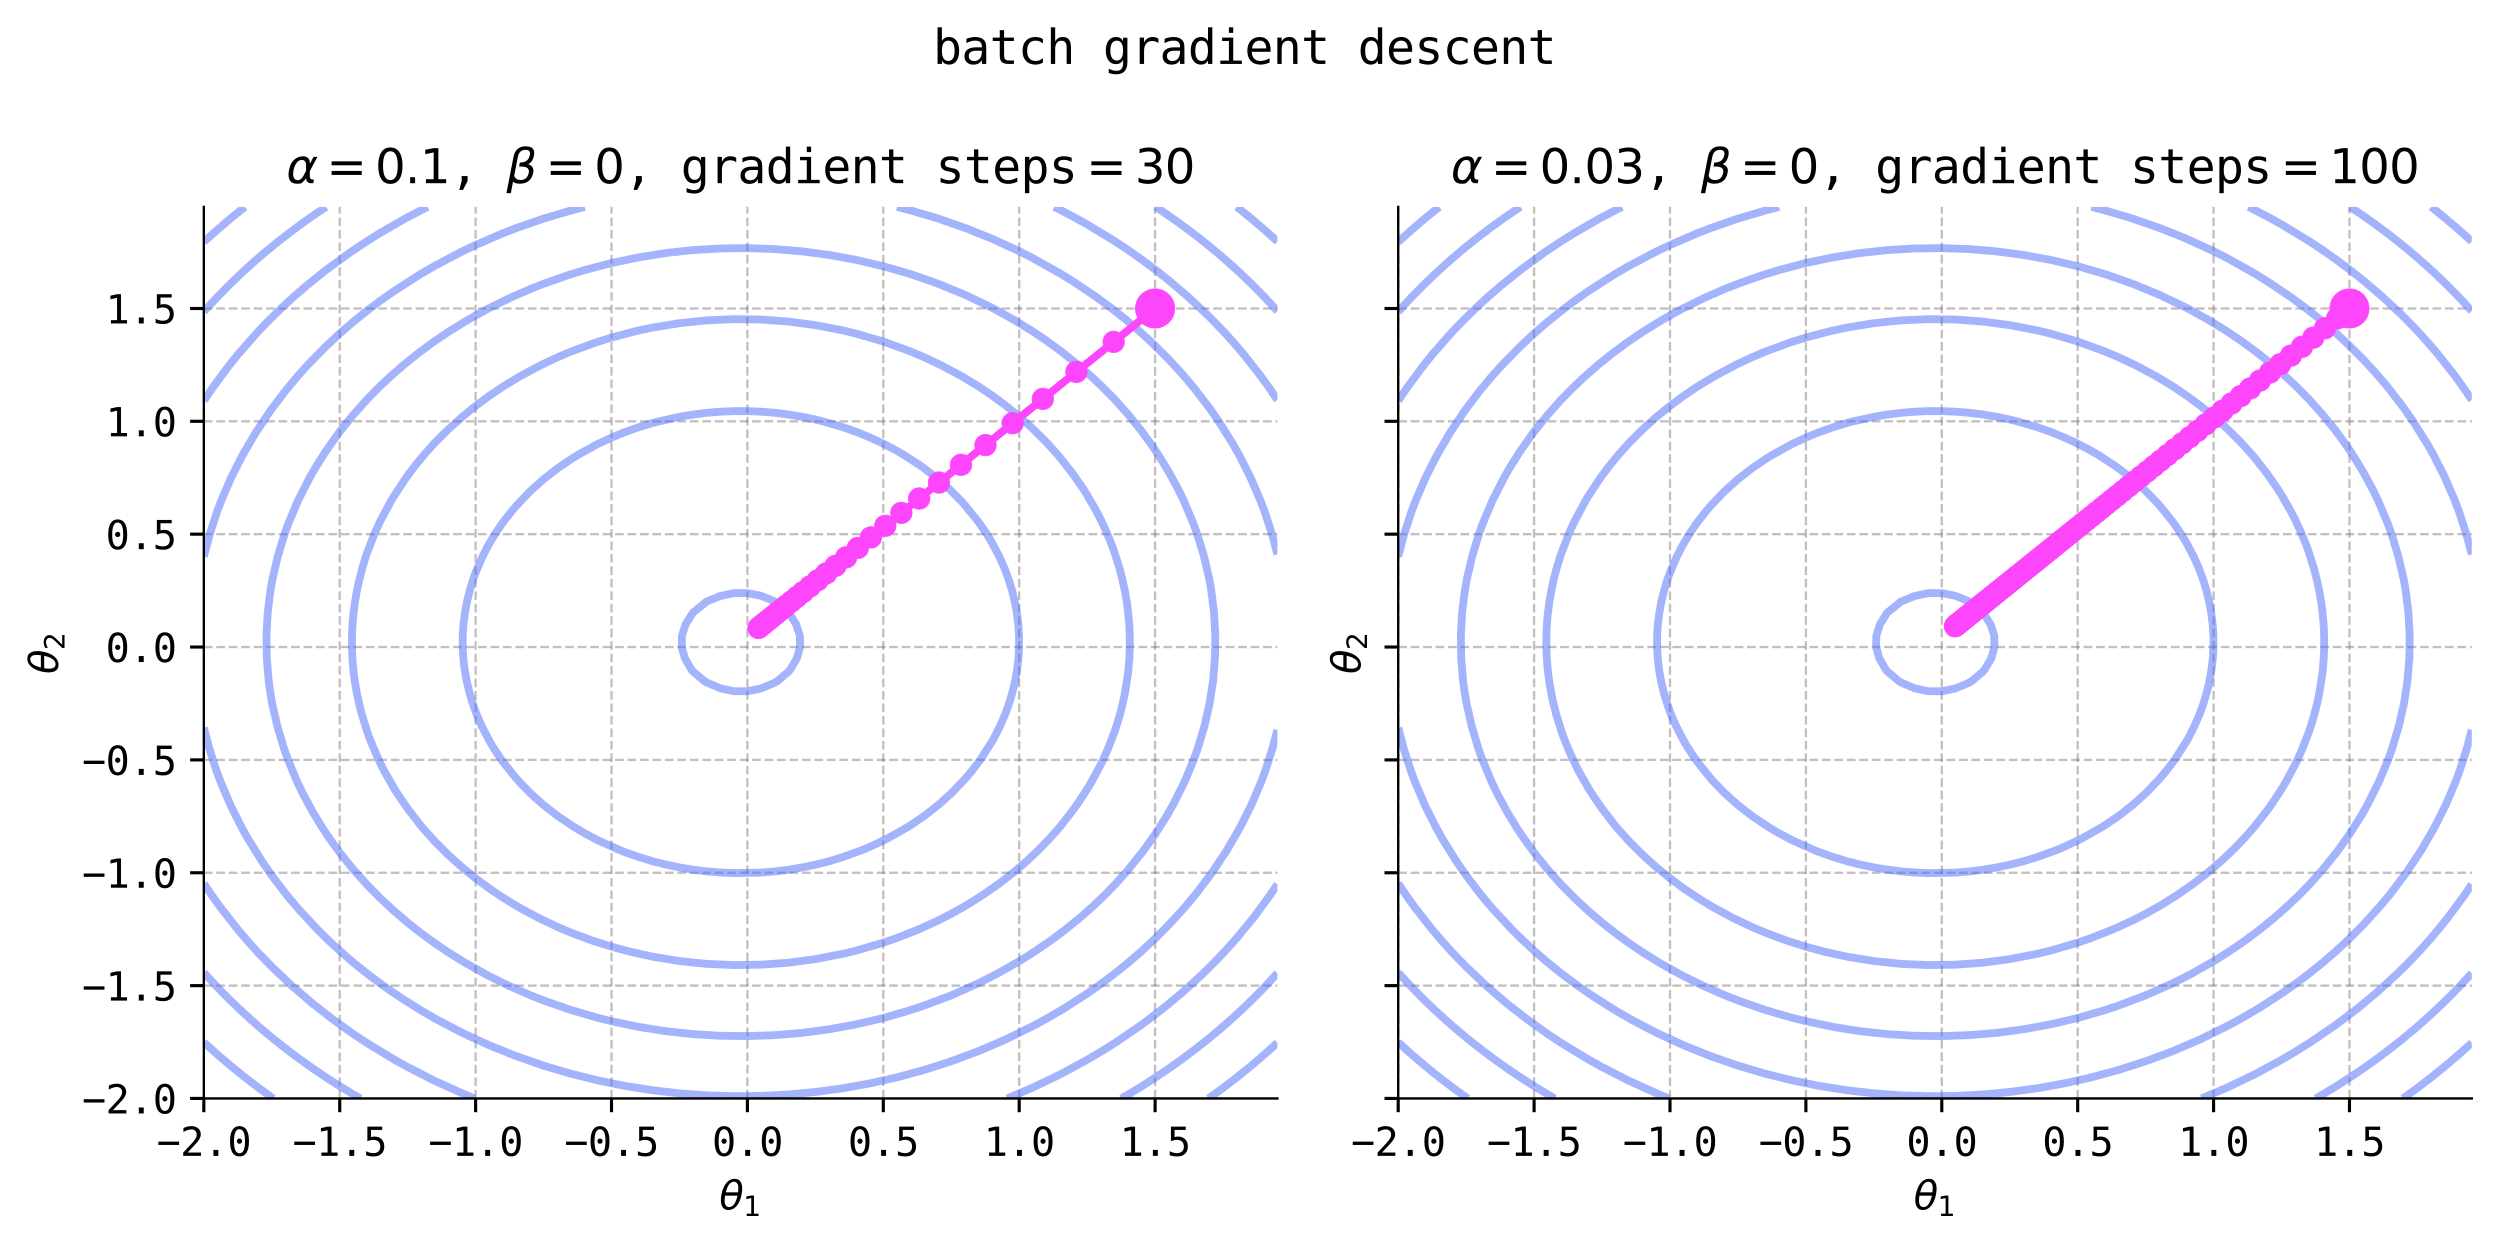 <?xml version="1.0" encoding="utf-8" standalone="no"?>
<!DOCTYPE svg PUBLIC "-//W3C//DTD SVG 1.1//EN"
  "http://www.w3.org/Graphics/SVG/1.1/DTD/svg11.dtd">
<svg xmlns:xlink="http://www.w3.org/1999/xlink" width="637.965pt" height="317.974pt" viewBox="0 0 637.965 317.974" xmlns="http://www.w3.org/2000/svg" version="1.1">
 <defs>
  <style type="text/css">*{stroke-linejoin: round; stroke-linecap: butt}</style>
 </defs>
 <g id="figure_1">
  <g id="patch_1">
   <path d="M 0 317.974 
L 637.965 317.974 
L 637.965 0 
L 0 0 
z
" style="fill: #ffffff"/>
  </g>
  <g id="axes_1">
   <g id="patch_2">
    <path d="M 52.013 280.312 
L 325.974 280.312 
L 325.974 52.8 
L 52.013 52.8 
z
" style="fill: #ffffff"/>
   </g>
   <g id="matplotlib.axis_1">
    <g id="xtick_1">
     <g id="line2d_1">
      <path d="M 52.013 280.312 
L 52.013 52.8 
" clip-path="url(#p8ff2dee0fa)" style="fill: none; stroke-dasharray: 2.22,0.96; stroke-dashoffset: 0; stroke: #6c6066; stroke-opacity: 0.4; stroke-width: 0.6"/>
     </g>
     <g id="line2d_2">
      <defs>
       <path id="m7169b19a41" d="M 0 0 
L 0 3.5 
" style="stroke: #000000; stroke-width: 0.8"/>
      </defs>
      <g>
       <use xlink:href="#m7169b19a41" x="52.013" y="280.312" style="stroke: #000000; stroke-width: 0.8"/>
      </g>
     </g>
     <g id="text_1">
      <!-- −2.0 -->
      <g transform="translate(39.972 294.964) scale(0.1 -0.1)">
       <defs>
        <path id="DejaVuSansMono-2212" d="M 275 2272 
L 3578 2272 
L 3578 1741 
L 275 1741 
L 275 2272 
z
" transform="scale(0.016)"/>
        <path id="DejaVuSansMono-32" d="M 1166 531 
L 3309 531 
L 3309 0 
L 475 0 
L 475 531 
Q 1059 1147 1496 1619 
Q 1934 2091 2100 2284 
Q 2413 2666 2522 2902 
Q 2631 3138 2631 3384 
Q 2631 3775 2401 3997 
Q 2172 4219 1772 4219 
Q 1488 4219 1175 4116 
Q 863 4013 513 3803 
L 513 4441 
Q 834 4594 1145 4672 
Q 1456 4750 1759 4750 
Q 2444 4750 2861 4386 
Q 3278 4022 3278 3431 
Q 3278 3131 3139 2831 
Q 3000 2531 2688 2169 
Q 2513 1966 2180 1606 
Q 1847 1247 1166 531 
z
" transform="scale(0.016)"/>
        <path id="DejaVuSansMono-2e" d="M 1528 953 
L 2316 953 
L 2316 0 
L 1528 0 
L 1528 953 
z
" transform="scale(0.016)"/>
        <path id="DejaVuSansMono-30" d="M 1509 2344 
Q 1509 2516 1629 2641 
Q 1750 2766 1919 2766 
Q 2094 2766 2219 2641 
Q 2344 2516 2344 2344 
Q 2344 2169 2220 2047 
Q 2097 1925 1919 1925 
Q 1744 1925 1626 2044 
Q 1509 2163 1509 2344 
z
M 1925 4250 
Q 1484 4250 1267 3775 
Q 1050 3300 1050 2328 
Q 1050 1359 1267 884 
Q 1484 409 1925 409 
Q 2369 409 2586 884 
Q 2803 1359 2803 2328 
Q 2803 3300 2586 3775 
Q 2369 4250 1925 4250 
z
M 1925 4750 
Q 2672 4750 3055 4137 
Q 3438 3525 3438 2328 
Q 3438 1134 3055 521 
Q 2672 -91 1925 -91 
Q 1178 -91 797 521 
Q 416 1134 416 2328 
Q 416 3525 797 4137 
Q 1178 4750 1925 4750 
z
" transform="scale(0.016)"/>
       </defs>
       <use xlink:href="#DejaVuSansMono-2212"/>
       <use xlink:href="#DejaVuSansMono-32" x="60.205"/>
       <use xlink:href="#DejaVuSansMono-2e" x="120.41"/>
       <use xlink:href="#DejaVuSansMono-30" x="180.615"/>
      </g>
     </g>
    </g>
    <g id="xtick_2">
     <g id="line2d_3">
      <path d="M 86.691 280.312 
L 86.691 52.8 
" clip-path="url(#p8ff2dee0fa)" style="fill: none; stroke-dasharray: 2.22,0.96; stroke-dashoffset: 0; stroke: #6c6066; stroke-opacity: 0.4; stroke-width: 0.6"/>
     </g>
     <g id="line2d_4">
      <g>
       <use xlink:href="#m7169b19a41" x="86.691" y="280.312" style="stroke: #000000; stroke-width: 0.8"/>
      </g>
     </g>
     <g id="text_2">
      <!-- −1.5 -->
      <g transform="translate(74.651 294.964) scale(0.1 -0.1)">
       <defs>
        <path id="DejaVuSansMono-31" d="M 844 531 
L 1825 531 
L 1825 4097 
L 769 3859 
L 769 4434 
L 1819 4666 
L 2450 4666 
L 2450 531 
L 3419 531 
L 3419 0 
L 844 0 
L 844 531 
z
" transform="scale(0.016)"/>
        <path id="DejaVuSansMono-35" d="M 647 4666 
L 3009 4666 
L 3009 4134 
L 1222 4134 
L 1222 2988 
Q 1356 3038 1492 3061 
Q 1628 3084 1766 3084 
Q 2491 3084 2916 2656 
Q 3341 2228 3341 1497 
Q 3341 759 2895 334 
Q 2450 -91 1678 -91 
Q 1306 -91 998 -41 
Q 691 9 447 109 
L 447 750 
Q 734 594 1025 517 
Q 1316 441 1619 441 
Q 2141 441 2423 716 
Q 2706 991 2706 1497 
Q 2706 1997 2414 2275 
Q 2122 2553 1600 2553 
Q 1347 2553 1106 2495 
Q 866 2438 647 2322 
L 647 4666 
z
" transform="scale(0.016)"/>
       </defs>
       <use xlink:href="#DejaVuSansMono-2212"/>
       <use xlink:href="#DejaVuSansMono-31" x="60.205"/>
       <use xlink:href="#DejaVuSansMono-2e" x="120.41"/>
       <use xlink:href="#DejaVuSansMono-35" x="180.615"/>
      </g>
     </g>
    </g>
    <g id="xtick_3">
     <g id="line2d_5">
      <path d="M 121.37 280.312 
L 121.37 52.8 
" clip-path="url(#p8ff2dee0fa)" style="fill: none; stroke-dasharray: 2.22,0.96; stroke-dashoffset: 0; stroke: #6c6066; stroke-opacity: 0.4; stroke-width: 0.6"/>
     </g>
     <g id="line2d_6">
      <g>
       <use xlink:href="#m7169b19a41" x="121.37" y="280.312" style="stroke: #000000; stroke-width: 0.8"/>
      </g>
     </g>
     <g id="text_3">
      <!-- −1.0 -->
      <g transform="translate(109.329 294.964) scale(0.1 -0.1)">
       <use xlink:href="#DejaVuSansMono-2212"/>
       <use xlink:href="#DejaVuSansMono-31" x="60.205"/>
       <use xlink:href="#DejaVuSansMono-2e" x="120.41"/>
       <use xlink:href="#DejaVuSansMono-30" x="180.615"/>
      </g>
     </g>
    </g>
    <g id="xtick_4">
     <g id="line2d_7">
      <path d="M 156.049 280.312 
L 156.049 52.8 
" clip-path="url(#p8ff2dee0fa)" style="fill: none; stroke-dasharray: 2.22,0.96; stroke-dashoffset: 0; stroke: #6c6066; stroke-opacity: 0.4; stroke-width: 0.6"/>
     </g>
     <g id="line2d_8">
      <g>
       <use xlink:href="#m7169b19a41" x="156.049" y="280.312" style="stroke: #000000; stroke-width: 0.8"/>
      </g>
     </g>
     <g id="text_4">
      <!-- −0.5 -->
      <g transform="translate(144.008 294.964) scale(0.1 -0.1)">
       <use xlink:href="#DejaVuSansMono-2212"/>
       <use xlink:href="#DejaVuSansMono-30" x="60.205"/>
       <use xlink:href="#DejaVuSansMono-2e" x="120.41"/>
       <use xlink:href="#DejaVuSansMono-35" x="180.615"/>
      </g>
     </g>
    </g>
    <g id="xtick_5">
     <g id="line2d_9">
      <path d="M 190.727 280.312 
L 190.727 52.8 
" clip-path="url(#p8ff2dee0fa)" style="fill: none; stroke-dasharray: 2.22,0.96; stroke-dashoffset: 0; stroke: #6c6066; stroke-opacity: 0.4; stroke-width: 0.6"/>
     </g>
     <g id="line2d_10">
      <g>
       <use xlink:href="#m7169b19a41" x="190.727" y="280.312" style="stroke: #000000; stroke-width: 0.8"/>
      </g>
     </g>
     <g id="text_5">
      <!-- 0.0 -->
      <g transform="translate(181.697 294.964) scale(0.1 -0.1)">
       <use xlink:href="#DejaVuSansMono-30"/>
       <use xlink:href="#DejaVuSansMono-2e" x="60.205"/>
       <use xlink:href="#DejaVuSansMono-30" x="120.41"/>
      </g>
     </g>
    </g>
    <g id="xtick_6">
     <g id="line2d_11">
      <path d="M 225.406 280.312 
L 225.406 52.8 
" clip-path="url(#p8ff2dee0fa)" style="fill: none; stroke-dasharray: 2.22,0.96; stroke-dashoffset: 0; stroke: #6c6066; stroke-opacity: 0.4; stroke-width: 0.6"/>
     </g>
     <g id="line2d_12">
      <g>
       <use xlink:href="#m7169b19a41" x="225.406" y="280.312" style="stroke: #000000; stroke-width: 0.8"/>
      </g>
     </g>
     <g id="text_6">
      <!-- 0.5 -->
      <g transform="translate(216.376 294.964) scale(0.1 -0.1)">
       <use xlink:href="#DejaVuSansMono-30"/>
       <use xlink:href="#DejaVuSansMono-2e" x="60.205"/>
       <use xlink:href="#DejaVuSansMono-35" x="120.41"/>
      </g>
     </g>
    </g>
    <g id="xtick_7">
     <g id="line2d_13">
      <path d="M 260.085 280.312 
L 260.085 52.8 
" clip-path="url(#p8ff2dee0fa)" style="fill: none; stroke-dasharray: 2.22,0.96; stroke-dashoffset: 0; stroke: #6c6066; stroke-opacity: 0.4; stroke-width: 0.6"/>
     </g>
     <g id="line2d_14">
      <g>
       <use xlink:href="#m7169b19a41" x="260.085" y="280.312" style="stroke: #000000; stroke-width: 0.8"/>
      </g>
     </g>
     <g id="text_7">
      <!-- 1.0 -->
      <g transform="translate(251.054 294.964) scale(0.1 -0.1)">
       <use xlink:href="#DejaVuSansMono-31"/>
       <use xlink:href="#DejaVuSansMono-2e" x="60.205"/>
       <use xlink:href="#DejaVuSansMono-30" x="120.41"/>
      </g>
     </g>
    </g>
    <g id="xtick_8">
     <g id="line2d_15">
      <path d="M 294.764 280.312 
L 294.764 52.8 
" clip-path="url(#p8ff2dee0fa)" style="fill: none; stroke-dasharray: 2.22,0.96; stroke-dashoffset: 0; stroke: #6c6066; stroke-opacity: 0.4; stroke-width: 0.6"/>
     </g>
     <g id="line2d_16">
      <g>
       <use xlink:href="#m7169b19a41" x="294.764" y="280.312" style="stroke: #000000; stroke-width: 0.8"/>
      </g>
     </g>
     <g id="text_8">
      <!-- 1.5 -->
      <g transform="translate(285.733 294.964) scale(0.1 -0.1)">
       <use xlink:href="#DejaVuSansMono-31"/>
       <use xlink:href="#DejaVuSansMono-2e" x="60.205"/>
       <use xlink:href="#DejaVuSansMono-35" x="120.41"/>
      </g>
     </g>
    </g>
    <g id="text_9">
     <!-- $\theta_1$ -->
     <g transform="translate(183.543 308.695) scale(0.1 -0.1)">
      <defs>
       <path id="DejaVuSans-Oblique-3b8" d="M 2913 2219 
L 925 2219 
Q 791 1284 928 888 
Q 1100 400 1566 400 
Q 2034 400 2391 891 
Q 2703 1322 2913 2219 
z
M 3009 2750 
Q 3094 3638 2984 3950 
Q 2813 4444 2353 4444 
Q 1875 4444 1525 3956 
Q 1250 3563 1034 2750 
L 3009 2750 
z
M 2444 4913 
Q 3194 4913 3494 4250 
Q 3794 3591 3566 2422 
Q 3341 1256 2781 594 
Q 2225 -72 1475 -72 
Q 722 -72 425 594 
Q 128 1256 353 2422 
Q 581 3591 1134 4250 
Q 1691 4913 2444 4913 
z
" transform="scale(0.016)"/>
       <path id="DejaVuSans-31" d="M 794 531 
L 1825 531 
L 1825 4091 
L 703 3866 
L 703 4441 
L 1819 4666 
L 2450 4666 
L 2450 531 
L 3481 531 
L 3481 0 
L 794 0 
L 794 531 
z
" transform="scale(0.016)"/>
      </defs>
      <use xlink:href="#DejaVuSans-Oblique-3b8" transform="translate(0 0.234)"/>
      <use xlink:href="#DejaVuSans-31" transform="translate(61.182 -16.172) scale(0.7)"/>
     </g>
    </g>
   </g>
   <g id="matplotlib.axis_2">
    <g id="ytick_1">
     <g id="line2d_17">
      <path d="M 52.013 280.312 
L 325.974 280.312 
" clip-path="url(#p8ff2dee0fa)" style="fill: none; stroke-dasharray: 2.22,0.96; stroke-dashoffset: 0; stroke: #6c6066; stroke-opacity: 0.4; stroke-width: 0.6"/>
     </g>
     <g id="line2d_18">
      <defs>
       <path id="me411bbfb09" d="M 0 0 
L -3.5 0 
" style="stroke: #000000; stroke-width: 0.8"/>
      </defs>
      <g>
       <use xlink:href="#me411bbfb09" x="52.013" y="280.312" style="stroke: #000000; stroke-width: 0.8"/>
      </g>
     </g>
     <g id="text_10">
      <!-- −2.0 -->
      <g transform="translate(20.931 284.138) scale(0.1 -0.1)">
       <use xlink:href="#DejaVuSansMono-2212"/>
       <use xlink:href="#DejaVuSansMono-32" x="60.205"/>
       <use xlink:href="#DejaVuSansMono-2e" x="120.41"/>
       <use xlink:href="#DejaVuSansMono-30" x="180.615"/>
      </g>
     </g>
    </g>
    <g id="ytick_2">
     <g id="line2d_19">
      <path d="M 52.013 251.513 
L 325.974 251.513 
" clip-path="url(#p8ff2dee0fa)" style="fill: none; stroke-dasharray: 2.22,0.96; stroke-dashoffset: 0; stroke: #6c6066; stroke-opacity: 0.4; stroke-width: 0.6"/>
     </g>
     <g id="line2d_20">
      <g>
       <use xlink:href="#me411bbfb09" x="52.013" y="251.513" style="stroke: #000000; stroke-width: 0.8"/>
      </g>
     </g>
     <g id="text_11">
      <!-- −1.5 -->
      <g transform="translate(20.931 255.339) scale(0.1 -0.1)">
       <use xlink:href="#DejaVuSansMono-2212"/>
       <use xlink:href="#DejaVuSansMono-31" x="60.205"/>
       <use xlink:href="#DejaVuSansMono-2e" x="120.41"/>
       <use xlink:href="#DejaVuSansMono-35" x="180.615"/>
      </g>
     </g>
    </g>
    <g id="ytick_3">
     <g id="line2d_21">
      <path d="M 52.013 222.714 
L 325.974 222.714 
" clip-path="url(#p8ff2dee0fa)" style="fill: none; stroke-dasharray: 2.22,0.96; stroke-dashoffset: 0; stroke: #6c6066; stroke-opacity: 0.4; stroke-width: 0.6"/>
     </g>
     <g id="line2d_22">
      <g>
       <use xlink:href="#me411bbfb09" x="52.013" y="222.714" style="stroke: #000000; stroke-width: 0.8"/>
      </g>
     </g>
     <g id="text_12">
      <!-- −1.0 -->
      <g transform="translate(20.931 226.54) scale(0.1 -0.1)">
       <use xlink:href="#DejaVuSansMono-2212"/>
       <use xlink:href="#DejaVuSansMono-31" x="60.205"/>
       <use xlink:href="#DejaVuSansMono-2e" x="120.41"/>
       <use xlink:href="#DejaVuSansMono-30" x="180.615"/>
      </g>
     </g>
    </g>
    <g id="ytick_4">
     <g id="line2d_23">
      <path d="M 52.013 193.915 
L 325.974 193.915 
" clip-path="url(#p8ff2dee0fa)" style="fill: none; stroke-dasharray: 2.22,0.96; stroke-dashoffset: 0; stroke: #6c6066; stroke-opacity: 0.4; stroke-width: 0.6"/>
     </g>
     <g id="line2d_24">
      <g>
       <use xlink:href="#me411bbfb09" x="52.013" y="193.915" style="stroke: #000000; stroke-width: 0.8"/>
      </g>
     </g>
     <g id="text_13">
      <!-- −0.5 -->
      <g transform="translate(20.931 197.741) scale(0.1 -0.1)">
       <use xlink:href="#DejaVuSansMono-2212"/>
       <use xlink:href="#DejaVuSansMono-30" x="60.205"/>
       <use xlink:href="#DejaVuSansMono-2e" x="120.41"/>
       <use xlink:href="#DejaVuSansMono-35" x="180.615"/>
      </g>
     </g>
    </g>
    <g id="ytick_5">
     <g id="line2d_25">
      <path d="M 52.013 165.116 
L 325.974 165.116 
" clip-path="url(#p8ff2dee0fa)" style="fill: none; stroke-dasharray: 2.22,0.96; stroke-dashoffset: 0; stroke: #6c6066; stroke-opacity: 0.4; stroke-width: 0.6"/>
     </g>
     <g id="line2d_26">
      <g>
       <use xlink:href="#me411bbfb09" x="52.013" y="165.116" style="stroke: #000000; stroke-width: 0.8"/>
      </g>
     </g>
     <g id="text_14">
      <!-- 0.0 -->
      <g transform="translate(26.952 168.942) scale(0.1 -0.1)">
       <use xlink:href="#DejaVuSansMono-30"/>
       <use xlink:href="#DejaVuSansMono-2e" x="60.205"/>
       <use xlink:href="#DejaVuSansMono-30" x="120.41"/>
      </g>
     </g>
    </g>
    <g id="ytick_6">
     <g id="line2d_27">
      <path d="M 52.013 136.317 
L 325.974 136.317 
" clip-path="url(#p8ff2dee0fa)" style="fill: none; stroke-dasharray: 2.22,0.96; stroke-dashoffset: 0; stroke: #6c6066; stroke-opacity: 0.4; stroke-width: 0.6"/>
     </g>
     <g id="line2d_28">
      <g>
       <use xlink:href="#me411bbfb09" x="52.013" y="136.317" style="stroke: #000000; stroke-width: 0.8"/>
      </g>
     </g>
     <g id="text_15">
      <!-- 0.5 -->
      <g transform="translate(26.952 140.143) scale(0.1 -0.1)">
       <use xlink:href="#DejaVuSansMono-30"/>
       <use xlink:href="#DejaVuSansMono-2e" x="60.205"/>
       <use xlink:href="#DejaVuSansMono-35" x="120.41"/>
      </g>
     </g>
    </g>
    <g id="ytick_7">
     <g id="line2d_29">
      <path d="M 52.013 107.518 
L 325.974 107.518 
" clip-path="url(#p8ff2dee0fa)" style="fill: none; stroke-dasharray: 2.22,0.96; stroke-dashoffset: 0; stroke: #6c6066; stroke-opacity: 0.4; stroke-width: 0.6"/>
     </g>
     <g id="line2d_30">
      <g>
       <use xlink:href="#me411bbfb09" x="52.013" y="107.518" style="stroke: #000000; stroke-width: 0.8"/>
      </g>
     </g>
     <g id="text_16">
      <!-- 1.0 -->
      <g transform="translate(26.952 111.344) scale(0.1 -0.1)">
       <use xlink:href="#DejaVuSansMono-31"/>
       <use xlink:href="#DejaVuSansMono-2e" x="60.205"/>
       <use xlink:href="#DejaVuSansMono-30" x="120.41"/>
      </g>
     </g>
    </g>
    <g id="ytick_8">
     <g id="line2d_31">
      <path d="M 52.013 78.719 
L 325.974 78.719 
" clip-path="url(#p8ff2dee0fa)" style="fill: none; stroke-dasharray: 2.22,0.96; stroke-dashoffset: 0; stroke: #6c6066; stroke-opacity: 0.4; stroke-width: 0.6"/>
     </g>
     <g id="line2d_32">
      <g>
       <use xlink:href="#me411bbfb09" x="52.013" y="78.719" style="stroke: #000000; stroke-width: 0.8"/>
      </g>
     </g>
     <g id="text_17">
      <!-- 1.5 -->
      <g transform="translate(26.952 82.545) scale(0.1 -0.1)">
       <use xlink:href="#DejaVuSansMono-31"/>
       <use xlink:href="#DejaVuSansMono-2e" x="60.205"/>
       <use xlink:href="#DejaVuSansMono-35" x="120.41"/>
      </g>
     </g>
    </g>
    <g id="text_18">
     <!-- $\theta_2$ -->
     <g transform="translate(14.852 172.006) rotate(-90) scale(0.1 -0.1)">
      <defs>
       <path id="DejaVuSans-32" d="M 1228 531 
L 3431 531 
L 3431 0 
L 469 0 
L 469 531 
Q 828 903 1448 1529 
Q 2069 2156 2228 2338 
Q 2531 2678 2651 2914 
Q 2772 3150 2772 3378 
Q 2772 3750 2511 3984 
Q 2250 4219 1831 4219 
Q 1534 4219 1204 4116 
Q 875 4013 500 3803 
L 500 4441 
Q 881 4594 1212 4672 
Q 1544 4750 1819 4750 
Q 2544 4750 2975 4387 
Q 3406 4025 3406 3419 
Q 3406 3131 3298 2873 
Q 3191 2616 2906 2266 
Q 2828 2175 2409 1742 
Q 1991 1309 1228 531 
z
" transform="scale(0.016)"/>
      </defs>
      <use xlink:href="#DejaVuSans-Oblique-3b8" transform="translate(0 0.234)"/>
      <use xlink:href="#DejaVuSans-32" transform="translate(61.182 -16.172) scale(0.7)"/>
     </g>
    </g>
   </g>
   <g id="QuadContourSet_1">
    <path clip-path="url(#p8ff2dee0fa)" style="fill: none; stroke: #486afb; stroke-opacity: 0.5; stroke-width: 2"/>
    <path clip-path="url(#p8ff2dee0fa)" style="fill: none; stroke: #486afb; stroke-opacity: 0.5; stroke-width: 2"/>
    <path d="M 176.447 170.876 
L 176.856 171.341 
L 179.684 173.756 
L 180.324 174.163 
L 183.792 175.641 
L 187.26 176.387 
L 190.727 176.402 
L 194.195 175.684 
L 197.663 174.235 
L 198.426 173.756 
L 201.131 171.476 
L 201.664 170.876 
L 203.351 167.996 
L 204.167 165.116 
L 204.111 162.236 
L 203.184 159.356 
L 201.386 156.476 
L 201.131 156.201 
L 197.907 153.596 
L 197.663 153.448 
L 194.195 152.045 
L 190.727 151.35 
L 187.26 151.364 
L 183.792 152.087 
L 180.324 153.518 
L 180.197 153.596 
L 176.856 156.331 
L 176.722 156.476 
L 174.942 159.356 
L 174.024 162.236 
L 173.969 165.116 
L 174.777 167.996 
L 176.447 170.876 
z
" clip-path="url(#p8ff2dee0fa)" style="fill: none; stroke: #486afb; stroke-opacity: 0.5; stroke-width: 2"/>
    <path d="M 120.616 179.516 
L 121.659 182.395 
L 122.924 185.275 
L 124.838 188.981 
L 126.065 191.035 
L 128.306 194.365 
L 131.774 198.675 
L 132.671 199.675 
L 135.486 202.555 
L 138.709 205.439 
L 142.415 208.315 
L 146.744 211.194 
L 149.113 212.59 
L 152.581 214.442 
L 158.211 216.954 
L 159.517 217.471 
L 162.984 218.69 
L 166.741 219.834 
L 169.92 220.631 
L 173.388 221.356 
L 176.856 221.937 
L 180.324 222.373 
L 184.944 222.714 
L 187.26 222.808 
L 193.206 222.714 
L 194.195 222.674 
L 197.663 222.388 
L 201.131 221.957 
L 204.599 221.382 
L 208.067 220.663 
L 211.535 219.797 
L 215.003 218.735 
L 219.911 216.954 
L 221.938 216.111 
L 226.261 214.074 
L 231.381 211.194 
L 232.342 210.595 
L 235.81 208.245 
L 239.415 205.435 
L 242.746 202.454 
L 246.213 198.832 
L 247.937 196.795 
L 250.144 193.915 
L 253.149 189.215 
L 253.75 188.155 
L 255.2 185.275 
L 256.617 181.998 
L 257.505 179.516 
L 258.362 176.636 
L 259.045 173.756 
L 259.555 170.876 
L 259.891 167.996 
L 260.053 165.116 
L 260.042 162.236 
L 259.858 159.356 
L 259.5 156.476 
L 258.968 153.596 
L 258.262 150.717 
L 257.384 147.837 
L 256.316 144.957 
L 255.025 142.077 
L 253.149 138.496 
L 251.826 136.317 
L 249.681 133.162 
L 246.213 128.892 
L 245.109 127.677 
L 242.243 124.797 
L 238.966 121.918 
L 235.185 119.038 
L 230.772 116.158 
L 228.874 115.051 
L 225.406 113.202 
L 221.938 111.611 
L 218.47 110.191 
L 215.003 108.985 
L 209.95 107.518 
L 208.067 107.052 
L 204.599 106.337 
L 201.131 105.766 
L 197.663 105.338 
L 194.195 105.054 
L 190.727 104.913 
L 187.26 104.916 
L 183.792 105.062 
L 180.324 105.352 
L 176.856 105.785 
L 173.388 106.362 
L 168.174 107.518 
L 166.452 107.97 
L 162.984 109.03 
L 159.118 110.398 
L 156.049 111.671 
L 152.562 113.278 
L 147.352 116.158 
L 145.645 117.218 
L 142.177 119.587 
L 138.709 122.292 
L 135.241 125.411 
L 131.774 129.047 
L 130.485 130.557 
L 128.235 133.437 
L 126.298 136.317 
L 124.569 139.197 
L 123.098 142.077 
L 121.37 146.104 
L 120.738 147.837 
L 119.861 150.717 
L 119.157 153.596 
L 118.626 156.476 
L 118.269 159.356 
L 118.084 162.236 
L 118.073 165.116 
L 118.235 167.996 
L 118.571 170.876 
L 119.08 173.756 
L 119.761 176.636 
L 120.616 179.516 
L 120.616 179.516 
" clip-path="url(#p8ff2dee0fa)" style="fill: none; stroke: #486afb; stroke-opacity: 0.5; stroke-width: 2"/>
    <path d="M 89.93 167.996 
L 90.161 170.876 
L 90.525 173.756 
L 91.012 176.636 
L 91.623 179.516 
L 92.358 182.395 
L 93.627 186.48 
L 94.219 188.155 
L 95.366 191.035 
L 97.095 194.845 
L 98.082 196.795 
L 100.563 201.162 
L 101.43 202.555 
L 104.031 206.365 
L 107.498 210.828 
L 107.804 211.194 
L 110.966 214.726 
L 114.434 218.192 
L 117.902 221.311 
L 121.37 224.132 
L 124.838 226.695 
L 128.306 229.036 
L 132.086 231.354 
L 137.402 234.234 
L 142.177 236.506 
L 145.645 237.976 
L 151.049 239.993 
L 156.049 241.585 
L 160.827 242.873 
L 166.452 244.111 
L 173.388 245.249 
L 180.324 245.967 
L 187.26 246.27 
L 194.195 246.174 
L 201.131 245.678 
L 208.067 244.754 
L 215.003 243.418 
L 218.47 242.585 
L 225.406 240.558 
L 228.874 239.36 
L 234.548 237.114 
L 239.278 234.953 
L 242.746 233.181 
L 246.213 231.254 
L 250.677 228.474 
L 254.815 225.594 
L 258.539 222.714 
L 261.908 219.834 
L 264.971 216.954 
L 267.766 214.074 
L 270.489 210.995 
L 273.956 206.551 
L 274.76 205.435 
L 277.424 201.385 
L 278.45 199.675 
L 280.892 195.12 
L 281.48 193.915 
L 282.757 191.035 
L 284.36 186.873 
L 284.906 185.275 
L 285.765 182.395 
L 286.501 179.516 
L 287.113 176.636 
L 287.828 171.959 
L 287.96 170.876 
L 288.192 167.996 
L 288.304 165.116 
L 288.296 162.236 
L 288.169 159.356 
L 287.828 155.739 
L 287.545 153.596 
L 287.042 150.717 
L 286.414 147.837 
L 285.663 144.957 
L 284.36 140.846 
L 283.767 139.197 
L 282.602 136.317 
L 280.892 132.595 
L 279.847 130.557 
L 277.424 126.335 
L 276.456 124.797 
L 273.956 121.164 
L 270.489 116.733 
L 270.005 116.158 
L 267.021 112.846 
L 263.553 109.397 
L 260.085 106.292 
L 256.617 103.482 
L 253.149 100.926 
L 249.681 98.592 
L 245.391 95.998 
L 239.997 93.119 
L 235.81 91.155 
L 232.342 89.686 
L 225.406 87.157 
L 218.47 85.139 
L 215.003 84.297 
L 208.067 82.967 
L 201.131 82.047 
L 194.195 81.54 
L 187.26 81.445 
L 180.324 81.751 
L 173.388 82.474 
L 166.452 83.606 
L 162.344 84.479 
L 156.049 86.134 
L 152.113 87.359 
L 145.645 89.74 
L 142.177 91.216 
L 138.124 93.119 
L 132.735 95.998 
L 128.306 98.678 
L 124.838 101.021 
L 121.37 103.587 
L 117.902 106.408 
L 114.434 109.525 
L 110.966 112.987 
L 108.121 116.158 
L 105.776 119.038 
L 103.618 121.918 
L 100.563 126.557 
L 99.885 127.677 
L 97.095 132.867 
L 96.814 133.437 
L 95.522 136.317 
L 93.627 141.233 
L 93.334 142.077 
L 92.46 144.957 
L 91.71 147.837 
L 91.083 150.717 
L 90.58 153.596 
L 90.159 156.947 
L 89.953 159.356 
L 89.826 162.236 
L 89.818 165.116 
L 89.93 167.996 
L 89.93 167.996 
" clip-path="url(#p8ff2dee0fa)" style="fill: none; stroke: #486afb; stroke-opacity: 0.5; stroke-width: 2"/>
    <path d="M 68.957 176.636 
L 69.448 179.516 
L 70.76 185.275 
L 72.48 191.035 
L 73.514 193.915 
L 75.916 199.675 
L 77.305 202.555 
L 79.755 207.11 
L 82.236 211.194 
L 84.159 214.074 
L 86.691 217.56 
L 90.159 221.866 
L 93.627 225.753 
L 97.095 229.264 
L 100.563 232.482 
L 104.031 235.442 
L 107.498 238.174 
L 110.966 240.702 
L 114.434 243.05 
L 118.803 245.753 
L 124.838 249.105 
L 129.735 251.513 
L 135.241 253.936 
L 138.709 255.304 
L 145.645 257.728 
L 152.581 259.743 
L 156.049 260.605 
L 162.984 262.051 
L 169.92 263.154 
L 176.856 263.899 
L 183.792 264.315 
L 190.727 264.4 
L 197.663 264.156 
L 204.599 263.583 
L 211.535 262.669 
L 218.47 261.399 
L 225.406 259.779 
L 232.342 257.771 
L 235.81 256.616 
L 242.746 253.992 
L 249.681 250.904 
L 254.178 248.633 
L 260.085 245.3 
L 263.957 242.873 
L 268.155 239.993 
L 272.003 237.114 
L 275.543 234.234 
L 278.81 231.354 
L 281.836 228.474 
L 284.645 225.594 
L 287.828 222.028 
L 291.891 216.954 
L 294.764 212.901 
L 297.671 208.315 
L 299.308 205.435 
L 302.206 199.675 
L 304.611 193.915 
L 305.642 191.035 
L 307.364 185.275 
L 308.676 179.516 
L 309.556 173.756 
L 310.039 167.996 
L 310.125 162.236 
L 309.815 156.476 
L 309.109 150.717 
L 308.606 147.837 
L 307.266 142.077 
L 305.518 136.317 
L 304.47 133.437 
L 302.039 127.677 
L 300.633 124.797 
L 298.232 120.373 
L 295.651 116.158 
L 293.707 113.278 
L 291.296 109.977 
L 287.828 105.695 
L 284.303 101.758 
L 280.892 98.32 
L 277.424 95.114 
L 273.956 92.165 
L 270.489 89.441 
L 267.021 86.919 
L 263.396 84.479 
L 258.691 81.599 
L 253.149 78.54 
L 246.213 75.212 
L 239.278 72.361 
L 232.342 69.944 
L 225.406 67.944 
L 218.47 66.319 
L 211.535 65.054 
L 204.599 64.133 
L 197.663 63.561 
L 190.727 63.318 
L 183.792 63.404 
L 176.856 63.817 
L 169.92 64.567 
L 162.984 65.669 
L 155.682 67.199 
L 149.113 68.94 
L 145.362 70.079 
L 138.709 72.412 
L 135.241 73.787 
L 130.528 75.839 
L 124.63 78.719 
L 119.433 81.599 
L 114.434 84.67 
L 110.477 87.359 
L 106.59 90.239 
L 103.013 93.119 
L 99.712 95.998 
L 96.655 98.878 
L 93.627 101.967 
L 90.159 105.856 
L 86.504 110.398 
L 83.223 115.022 
L 80.675 119.038 
L 79.015 121.918 
L 76.083 127.677 
L 73.654 133.437 
L 72.604 136.317 
L 70.858 142.077 
L 69.52 147.837 
L 69.013 150.717 
L 68.308 156.476 
L 67.998 162.236 
L 68.084 167.996 
L 68.567 173.756 
L 68.957 176.636 
L 68.957 176.636 
" clip-path="url(#p8ff2dee0fa)" style="fill: none; stroke: #486afb; stroke-opacity: 0.5; stroke-width: 2"/>
    <path d="M 52.013 185.669 
L 53.416 191.035 
L 55.271 196.795 
L 56.354 199.675 
L 58.948 205.737 
L 61.693 211.194 
L 63.304 214.074 
L 66.881 219.834 
L 69.352 223.403 
L 73.223 228.474 
L 76.288 232.105 
L 80.942 237.114 
L 83.862 239.993 
L 86.983 242.873 
L 90.327 245.753 
L 93.919 248.633 
L 97.787 251.513 
L 101.964 254.393 
L 107.498 257.884 
L 111.427 260.153 
L 117.902 263.542 
L 124.838 266.737 
L 131.774 269.524 
L 138.709 271.937 
L 145.645 273.99 
L 152.581 275.708 
L 159.517 277.117 
L 166.452 278.209 
L 173.388 279.005 
L 180.324 279.513 
L 187.26 279.732 
L 194.195 279.663 
L 201.131 279.305 
L 208.067 278.659 
L 215.003 277.724 
L 221.938 276.477 
L 228.874 274.927 
L 235.81 273.042 
L 242.746 270.821 
L 249.681 268.236 
L 256.617 265.256 
L 263.553 261.845 
L 267.021 259.975 
L 271.634 257.273 
L 277.424 253.545 
L 280.892 251.114 
L 284.36 248.514 
L 287.828 245.729 
L 291.296 242.736 
L 294.764 239.513 
L 298.232 236.031 
L 302.49 231.354 
L 305.167 228.143 
L 309.267 222.714 
L 313.092 216.954 
L 316.429 211.194 
L 319.317 205.435 
L 321.771 199.675 
L 322.851 196.795 
L 324.708 191.035 
L 325.974 186.233 
M 149.207 52.8 
L 145.645 53.732 
L 138.709 55.78 
L 131.774 58.192 
L 128.306 59.541 
L 121.37 62.529 
L 117.609 64.32 
L 110.966 67.826 
L 107.087 70.079 
L 100.563 74.269 
L 97.095 76.709 
L 93.627 79.318 
L 90.159 82.112 
L 86.691 85.112 
L 83.223 88.343 
L 78.542 93.119 
L 75.947 95.998 
L 72.82 99.754 
L 69.115 104.638 
L 65.258 110.398 
L 61.89 116.158 
L 58.948 121.975 
L 56.499 127.677 
L 55.401 130.557 
L 53.523 136.317 
L 52.013 142.031 
M 325.974 141.476 
L 324.6 136.317 
L 322.721 130.557 
L 321.625 127.677 
L 319.039 121.689 
L 316.232 116.158 
L 314.606 113.278 
L 310.996 107.518 
L 308.635 104.125 
L 304.6 98.878 
L 301.699 95.457 
L 298.232 91.689 
L 293.872 87.359 
L 290.723 84.479 
L 287.348 81.599 
L 283.723 78.719 
L 279.819 75.839 
L 273.956 71.894 
L 270.489 69.751 
L 263.553 65.875 
L 260.085 64.107 
L 253.149 60.922 
L 246.213 58.142 
L 239.098 55.68 
L 232.342 53.695 
L 228.919 52.8 
L 228.919 52.8 
" clip-path="url(#p8ff2dee0fa)" style="fill: none; stroke: #486afb; stroke-opacity: 0.5; stroke-width: 2"/>
    <path d="M 52.013 225.453 
L 54.053 228.474 
L 56.108 231.354 
L 60.609 237.114 
L 63.056 239.993 
L 65.884 243.125 
L 69.352 246.701 
L 74.43 251.513 
L 79.755 256.086 
L 84.965 260.153 
L 90.159 263.859 
L 93.627 266.161 
L 100.563 270.368 
L 104.031 272.302 
L 110.966 275.839 
L 117.902 278.982 
L 121.096 280.312 
M 109.086 52.8 
L 103.544 55.68 
L 97.095 59.396 
L 93.627 61.557 
L 89.487 64.32 
L 83.223 68.885 
L 78.158 72.959 
L 74.838 75.839 
L 71.715 78.719 
L 68.769 81.599 
L 65.884 84.593 
L 60.914 90.239 
L 58.576 93.119 
L 54.308 98.878 
L 52.013 102.273 
M 257.025 280.312 
L 263.762 277.432 
L 270.489 274.196 
L 277.424 270.446 
L 280.892 268.41 
L 284.879 265.913 
L 291.296 261.519 
L 296.897 257.273 
L 301.699 253.279 
L 306.792 248.633 
L 309.714 245.753 
L 312.473 242.873 
L 315.571 239.415 
L 319.832 234.234 
L 324.07 228.474 
L 325.974 225.664 
M 325.974 102.06 
L 323.815 98.878 
L 321.744 95.998 
L 317.21 90.239 
L 314.743 87.359 
L 312.103 84.445 
L 308.635 80.881 
L 303.285 75.839 
L 298.232 71.523 
L 294.764 68.781 
L 291.296 66.2 
L 287.828 63.766 
L 284.316 61.44 
L 277.424 57.273 
L 273.956 55.341 
L 269.038 52.8 
L 269.038 52.8 
" clip-path="url(#p8ff2dee0fa)" style="fill: none; stroke: #486afb; stroke-opacity: 0.5; stroke-width: 2"/>
    <path d="M 52.013 248.184 
L 52.414 248.633 
L 55.074 251.513 
L 55.48 251.938 
L 57.885 254.393 
L 58.948 255.444 
L 60.848 257.273 
L 62.416 258.736 
L 63.976 260.153 
L 65.884 261.835 
L 67.282 263.033 
L 69.352 264.756 
L 70.782 265.913 
L 72.82 267.514 
L 74.495 268.792 
L 76.288 270.123 
L 78.439 271.672 
L 79.755 272.595 
L 82.638 274.552 
L 83.223 274.94 
L 86.691 277.16 
L 87.131 277.432 
L 90.159 279.26 
L 91.965 280.312 
M 83.187 52.8 
L 79.755 55.122 
L 78.957 55.68 
L 76.288 57.595 
L 74.984 58.56 
L 72.82 60.205 
L 71.244 61.44 
L 69.352 62.964 
L 67.718 64.32 
L 65.884 65.885 
L 64.387 67.199 
L 62.416 68.983 
L 61.237 70.079 
L 58.948 72.273 
L 58.252 72.959 
L 55.48 75.776 
L 55.42 75.839 
L 52.748 78.719 
L 52.013 79.539 
M 286.158 280.312 
L 287.828 279.34 
L 290.995 277.432 
L 291.296 277.246 
L 294.764 275.028 
L 295.484 274.552 
L 298.232 272.689 
L 299.684 271.672 
L 301.699 270.223 
L 303.629 268.792 
L 305.167 267.62 
L 307.342 265.913 
L 308.635 264.868 
L 310.842 263.033 
L 312.103 261.953 
L 314.148 260.153 
L 315.571 258.862 
L 317.275 257.273 
L 319.039 255.577 
L 320.238 254.393 
L 322.507 252.08 
L 323.048 251.513 
L 325.711 248.633 
L 325.974 248.339 
M 325.974 79.385 
L 325.377 78.719 
L 322.702 75.839 
L 322.507 75.636 
L 319.871 72.959 
L 319.039 72.141 
L 316.886 70.079 
L 315.571 68.857 
L 313.736 67.199 
L 312.103 65.767 
L 310.406 64.32 
L 308.635 62.853 
L 306.88 61.44 
L 305.167 60.1 
L 303.139 58.56 
L 301.699 57.496 
L 299.165 55.68 
L 298.232 55.028 
L 294.935 52.8 
" clip-path="url(#p8ff2dee0fa)" style="fill: none; stroke: #486afb; stroke-opacity: 0.5; stroke-width: 2"/>
    <path d="M 52.013 265.982 
L 55.129 268.792 
L 55.48 269.101 
L 58.489 271.672 
L 58.948 272.055 
L 62.03 274.552 
L 62.416 274.857 
L 65.768 277.432 
L 65.884 277.519 
L 69.352 280.044 
L 69.73 280.312 
M 62.492 52.8 
L 62.416 52.86 
L 58.948 55.661 
L 58.925 55.68 
L 55.544 58.56 
L 55.48 58.616 
L 52.338 61.44 
L 52.013 61.74 
M 308.395 280.312 
L 308.635 280.142 
L 312.103 277.62 
L 312.354 277.432 
L 315.571 274.963 
L 316.092 274.552 
L 319.039 272.167 
L 319.633 271.672 
L 322.507 269.219 
L 322.993 268.792 
L 325.974 266.107 
M 325.974 61.612 
L 325.787 61.44 
L 322.579 58.56 
L 322.507 58.497 
L 319.197 55.68 
L 319.039 55.549 
L 315.631 52.8 
" clip-path="url(#p8ff2dee0fa)" style="fill: none; stroke: #486afb; stroke-opacity: 0.5; stroke-width: 2"/>
    <path clip-path="url(#p8ff2dee0fa)" style="fill: none; stroke: #486afb; stroke-opacity: 0.5; stroke-width: 2"/>
    <path clip-path="url(#p8ff2dee0fa)" style="fill: none; stroke: #486afb; stroke-opacity: 0.5; stroke-width: 2"/>
    <path clip-path="url(#p8ff2dee0fa)" style="fill: none; stroke: #486afb; stroke-opacity: 0.5; stroke-width: 2"/>
    <path clip-path="url(#p8ff2dee0fa)" style="fill: none; stroke: #486afb; stroke-opacity: 0.5; stroke-width: 2"/>
    <path clip-path="url(#p8ff2dee0fa)" style="fill: none; stroke: #486afb; stroke-opacity: 0.5; stroke-width: 2"/>
    <path clip-path="url(#p8ff2dee0fa)" style="fill: none; stroke: #486afb; stroke-opacity: 0.5; stroke-width: 2"/>
    <path clip-path="url(#p8ff2dee0fa)" style="fill: none; stroke: #486afb; stroke-opacity: 0.5; stroke-width: 2"/>
    <path clip-path="url(#p8ff2dee0fa)" style="fill: none; stroke: #486afb; stroke-opacity: 0.5; stroke-width: 2"/>
    <path clip-path="url(#p8ff2dee0fa)" style="fill: none; stroke: #486afb; stroke-opacity: 0.5; stroke-width: 2"/>
    <path clip-path="url(#p8ff2dee0fa)" style="fill: none; stroke: #486afb; stroke-opacity: 0.5; stroke-width: 2"/>
   </g>
   <g id="line2d_33">
    <path d="M 294.764 78.719 
L 284.193 87.233 
L 274.68 94.896 
L 266.118 101.792 
L 258.413 107.999 
L 251.478 113.585 
L 245.236 118.613 
L 239.619 123.137 
L 234.563 127.21 
L 230.013 130.875 
L 225.918 134.173 
L 222.232 137.142 
L 218.915 139.814 
L 215.93 142.218 
L 213.243 144.382 
L 210.825 146.33 
L 208.649 148.083 
L 206.69 149.661 
L 204.927 151.081 
L 203.341 152.359 
L 201.913 153.509 
L 200.628 154.544 
L 199.471 155.475 
L 198.43 156.314 
L 197.493 157.068 
L 196.65 157.748 
L 195.891 158.359 
L 195.208 158.909 
L 194.594 159.404 
L 194.04 159.85 
L 193.543 160.251 
" clip-path="url(#p8ff2dee0fa)" style="fill: none; stroke: #fd46fc; stroke-width: 2; stroke-linecap: square"/>
   </g>
   <g id="PathCollection_1">
    <defs>
     <path id="m3cca120b37" d="M 0 2.739 
C 0.726 2.739 1.423 2.45 1.936 1.936 
C 2.45 1.423 2.739 0.726 2.739 0 
C 2.739 -0.726 2.45 -1.423 1.936 -1.936 
C 1.423 -2.45 0.726 -2.739 0 -2.739 
C -0.726 -2.739 -1.423 -2.45 -1.936 -1.936 
C -2.45 -1.423 -2.739 -0.726 -2.739 0 
C -2.739 0.726 -2.45 1.423 -1.936 1.936 
C -1.423 2.45 -0.726 2.739 0 2.739 
z
" style="stroke: #fd46fc; stroke-width: 0.2"/>
    </defs>
    <g clip-path="url(#p8ff2dee0fa)">
     <use xlink:href="#m3cca120b37" x="294.764" y="78.719" style="fill: #fd46fc; stroke: #fd46fc; stroke-width: 0.2"/>
     <use xlink:href="#m3cca120b37" x="284.193" y="87.233" style="fill: #fd46fc; stroke: #fd46fc; stroke-width: 0.2"/>
     <use xlink:href="#m3cca120b37" x="274.68" y="94.896" style="fill: #fd46fc; stroke: #fd46fc; stroke-width: 0.2"/>
     <use xlink:href="#m3cca120b37" x="266.118" y="101.792" style="fill: #fd46fc; stroke: #fd46fc; stroke-width: 0.2"/>
     <use xlink:href="#m3cca120b37" x="258.413" y="107.999" style="fill: #fd46fc; stroke: #fd46fc; stroke-width: 0.2"/>
     <use xlink:href="#m3cca120b37" x="251.478" y="113.585" style="fill: #fd46fc; stroke: #fd46fc; stroke-width: 0.2"/>
     <use xlink:href="#m3cca120b37" x="245.236" y="118.613" style="fill: #fd46fc; stroke: #fd46fc; stroke-width: 0.2"/>
     <use xlink:href="#m3cca120b37" x="239.619" y="123.137" style="fill: #fd46fc; stroke: #fd46fc; stroke-width: 0.2"/>
     <use xlink:href="#m3cca120b37" x="234.563" y="127.21" style="fill: #fd46fc; stroke: #fd46fc; stroke-width: 0.2"/>
     <use xlink:href="#m3cca120b37" x="230.013" y="130.875" style="fill: #fd46fc; stroke: #fd46fc; stroke-width: 0.2"/>
     <use xlink:href="#m3cca120b37" x="225.918" y="134.173" style="fill: #fd46fc; stroke: #fd46fc; stroke-width: 0.2"/>
     <use xlink:href="#m3cca120b37" x="222.232" y="137.142" style="fill: #fd46fc; stroke: #fd46fc; stroke-width: 0.2"/>
     <use xlink:href="#m3cca120b37" x="218.915" y="139.814" style="fill: #fd46fc; stroke: #fd46fc; stroke-width: 0.2"/>
     <use xlink:href="#m3cca120b37" x="215.93" y="142.218" style="fill: #fd46fc; stroke: #fd46fc; stroke-width: 0.2"/>
     <use xlink:href="#m3cca120b37" x="213.243" y="144.382" style="fill: #fd46fc; stroke: #fd46fc; stroke-width: 0.2"/>
     <use xlink:href="#m3cca120b37" x="210.825" y="146.33" style="fill: #fd46fc; stroke: #fd46fc; stroke-width: 0.2"/>
     <use xlink:href="#m3cca120b37" x="208.649" y="148.083" style="fill: #fd46fc; stroke: #fd46fc; stroke-width: 0.2"/>
     <use xlink:href="#m3cca120b37" x="206.69" y="149.661" style="fill: #fd46fc; stroke: #fd46fc; stroke-width: 0.2"/>
     <use xlink:href="#m3cca120b37" x="204.927" y="151.081" style="fill: #fd46fc; stroke: #fd46fc; stroke-width: 0.2"/>
     <use xlink:href="#m3cca120b37" x="203.341" y="152.359" style="fill: #fd46fc; stroke: #fd46fc; stroke-width: 0.2"/>
     <use xlink:href="#m3cca120b37" x="201.913" y="153.509" style="fill: #fd46fc; stroke: #fd46fc; stroke-width: 0.2"/>
     <use xlink:href="#m3cca120b37" x="200.628" y="154.544" style="fill: #fd46fc; stroke: #fd46fc; stroke-width: 0.2"/>
     <use xlink:href="#m3cca120b37" x="199.471" y="155.475" style="fill: #fd46fc; stroke: #fd46fc; stroke-width: 0.2"/>
     <use xlink:href="#m3cca120b37" x="198.43" y="156.314" style="fill: #fd46fc; stroke: #fd46fc; stroke-width: 0.2"/>
     <use xlink:href="#m3cca120b37" x="197.493" y="157.068" style="fill: #fd46fc; stroke: #fd46fc; stroke-width: 0.2"/>
     <use xlink:href="#m3cca120b37" x="196.65" y="157.748" style="fill: #fd46fc; stroke: #fd46fc; stroke-width: 0.2"/>
     <use xlink:href="#m3cca120b37" x="195.891" y="158.359" style="fill: #fd46fc; stroke: #fd46fc; stroke-width: 0.2"/>
     <use xlink:href="#m3cca120b37" x="195.208" y="158.909" style="fill: #fd46fc; stroke: #fd46fc; stroke-width: 0.2"/>
     <use xlink:href="#m3cca120b37" x="194.594" y="159.404" style="fill: #fd46fc; stroke: #fd46fc; stroke-width: 0.2"/>
     <use xlink:href="#m3cca120b37" x="194.04" y="159.85" style="fill: #fd46fc; stroke: #fd46fc; stroke-width: 0.2"/>
     <use xlink:href="#m3cca120b37" x="193.543" y="160.251" style="fill: #fd46fc; stroke: #fd46fc; stroke-width: 0.2"/>
    </g>
   </g>
   <g id="PathCollection_2">
    <defs>
     <path id="mdb543f20bd" d="M 0 5 
C 1.326 5 2.598 4.473 3.536 3.536 
C 4.473 2.598 5 1.326 5 0 
C 5 -1.326 4.473 -2.598 3.536 -3.536 
C 2.598 -4.473 1.326 -5 0 -5 
C -1.326 -5 -2.598 -4.473 -3.536 -3.536 
C -4.473 -2.598 -5 -1.326 -5 0 
C -5 1.326 -4.473 2.598 -3.536 3.536 
C -2.598 4.473 -1.326 5 0 5 
z
" style="stroke: #fd46fc; stroke-width: 0.2"/>
    </defs>
    <g clip-path="url(#p8ff2dee0fa)">
     <use xlink:href="#mdb543f20bd" x="294.764" y="78.719" style="fill: #fd46fc; stroke: #fd46fc; stroke-width: 0.2"/>
    </g>
   </g>
   <g id="patch_3">
    <path d="M 52.013 280.312 
L 52.013 52.8 
" style="fill: none; stroke: #000000; stroke-width: 0.6; stroke-linejoin: miter; stroke-linecap: square"/>
   </g>
   <g id="patch_4">
    <path d="M 52.013 280.312 
L 325.974 280.312 
" style="fill: none; stroke: #000000; stroke-width: 0.6; stroke-linejoin: miter; stroke-linecap: square"/>
   </g>
   <g id="text_19">
    <!-- $\alpha=0.1$, $\beta=0$, gradient steps$=30$ -->
    <g transform="translate(73.073 46.8) scale(0.12 -0.12)">
     <defs>
      <path id="DejaVuSans-Oblique-3b1" d="M 2619 1628 
L 2622 2350 
Q 2625 3088 2069 3091 
Q 1653 3094 1394 2747 
Q 1069 2319 959 1747 
Q 825 1059 994 731 
Q 1169 397 1547 397 
Q 1966 397 2319 1063 
L 2619 1628 
z
M 2166 3578 
Q 3141 3594 3128 2584 
Q 3128 2584 3616 3500 
L 4128 3500 
L 3119 1603 
L 3109 919 
Q 3109 766 3194 638 
Q 3291 488 3391 488 
L 3669 488 
L 3575 0 
L 3228 0 
Q 2934 0 2722 263 
Q 2622 394 2619 669 
Q 2416 334 2066 50 
Q 1900 -81 1453 -78 
Q 722 -72 456 397 
Q 184 884 353 1747 
Q 534 2675 1009 3097 
Q 1544 3569 2166 3578 
z
" transform="scale(0.016)"/>
      <path id="DejaVuSans-3d" d="M 678 2906 
L 4684 2906 
L 4684 2381 
L 678 2381 
L 678 2906 
z
M 678 1631 
L 4684 1631 
L 4684 1100 
L 678 1100 
L 678 1631 
z
" transform="scale(0.016)"/>
      <path id="DejaVuSans-30" d="M 2034 4250 
Q 1547 4250 1301 3770 
Q 1056 3291 1056 2328 
Q 1056 1369 1301 889 
Q 1547 409 2034 409 
Q 2525 409 2770 889 
Q 3016 1369 3016 2328 
Q 3016 3291 2770 3770 
Q 2525 4250 2034 4250 
z
M 2034 4750 
Q 2819 4750 3233 4129 
Q 3647 3509 3647 2328 
Q 3647 1150 3233 529 
Q 2819 -91 2034 -91 
Q 1250 -91 836 529 
Q 422 1150 422 2328 
Q 422 3509 836 4129 
Q 1250 4750 2034 4750 
z
" transform="scale(0.016)"/>
      <path id="DejaVuSans-2e" d="M 684 794 
L 1344 794 
L 1344 0 
L 684 0 
L 684 794 
z
" transform="scale(0.016)"/>
      <path id="DejaVuSansMono-2c" d="M 1569 947 
L 2356 947 
L 2356 300 
L 1741 -897 
L 1259 -897 
L 1569 300 
L 1569 947 
z
" transform="scale(0.016)"/>
      <path id="DejaVuSansMono-20" transform="scale(0.016)"/>
      <path id="DejaVuSans-Oblique-3b2" d="M 872 216 
L 572 -1331 
L -6 -1331 
L 928 3478 
Q 1206 4903 2538 4903 
Q 3888 4903 3659 3700 
Q 3503 2844 2894 2531 
Q 3713 2250 3553 1416 
Q 3272 -69 1759 -66 
Q 1097 -63 872 216 
z
M 1019 966 
Q 1259 422 1875 425 
Q 2775 425 2966 1406 
Q 3138 2288 1675 2219 
L 1778 2750 
Q 2909 2731 3106 3750 
Q 3241 4438 2509 4434 
Q 1691 4434 1503 3459 
L 1019 966 
z
" transform="scale(0.016)"/>
      <path id="DejaVuSansMono-67" d="M 2681 1778 
Q 2681 2425 2470 2761 
Q 2259 3097 1856 3097 
Q 1434 3097 1212 2761 
Q 991 2425 991 1778 
Q 991 1131 1214 792 
Q 1438 453 1863 453 
Q 2259 453 2470 793 
Q 2681 1134 2681 1778 
z
M 3256 225 
Q 3256 -563 2884 -969 
Q 2513 -1375 1791 -1375 
Q 1553 -1375 1293 -1331 
Q 1034 -1288 775 -1203 
L 775 -634 
Q 1081 -778 1331 -847 
Q 1581 -916 1791 -916 
Q 2256 -916 2468 -662 
Q 2681 -409 2681 141 
L 2681 166 
L 2681 556 
Q 2544 263 2306 119 
Q 2069 -25 1728 -25 
Q 1116 -25 750 465 
Q 384 956 384 1778 
Q 384 2603 750 3093 
Q 1116 3584 1728 3584 
Q 2066 3584 2300 3450 
Q 2534 3316 2681 3034 
L 2681 3488 
L 3256 3488 
L 3256 225 
z
" transform="scale(0.016)"/>
      <path id="DejaVuSansMono-72" d="M 3609 2778 
Q 3425 2922 3234 2987 
Q 3044 3053 2816 3053 
Q 2278 3053 1993 2715 
Q 1709 2378 1709 1741 
L 1709 0 
L 1131 0 
L 1131 3500 
L 1709 3500 
L 1709 2816 
Q 1853 3188 2151 3386 
Q 2450 3584 2859 3584 
Q 3072 3584 3256 3531 
Q 3441 3478 3609 3366 
L 3609 2778 
z
" transform="scale(0.016)"/>
      <path id="DejaVuSansMono-61" d="M 2194 1759 
L 2003 1759 
Q 1500 1759 1245 1582 
Q 991 1406 991 1056 
Q 991 741 1181 566 
Q 1372 391 1709 391 
Q 2184 391 2456 720 
Q 2728 1050 2731 1631 
L 2731 1759 
L 2194 1759 
z
M 3309 1997 
L 3309 0 
L 2731 0 
L 2731 519 
Q 2547 206 2267 57 
Q 1988 -91 1588 -91 
Q 1053 -91 734 211 
Q 416 513 416 1019 
Q 416 1603 808 1906 
Q 1200 2209 1959 2209 
L 2731 2209 
L 2731 2300 
Q 2728 2719 2518 2908 
Q 2309 3097 1850 3097 
Q 1556 3097 1256 3012 
Q 956 2928 672 2766 
L 672 3341 
Q 991 3463 1283 3523 
Q 1575 3584 1850 3584 
Q 2284 3584 2592 3456 
Q 2900 3328 3091 3072 
Q 3209 2916 3259 2686 
Q 3309 2456 3309 1997 
z
" transform="scale(0.016)"/>
      <path id="DejaVuSansMono-64" d="M 2681 3053 
L 2681 4863 
L 3256 4863 
L 3256 0 
L 2681 0 
L 2681 441 
Q 2538 181 2298 45 
Q 2059 -91 1747 -91 
Q 1113 -91 748 401 
Q 384 894 384 1759 
Q 384 2613 750 3098 
Q 1116 3584 1747 3584 
Q 2063 3584 2303 3448 
Q 2544 3313 2681 3053 
z
M 991 1747 
Q 991 1078 1203 737 
Q 1416 397 1831 397 
Q 2247 397 2464 740 
Q 2681 1084 2681 1747 
Q 2681 2413 2464 2755 
Q 2247 3097 1831 3097 
Q 1416 3097 1203 2756 
Q 991 2416 991 1747 
z
" transform="scale(0.016)"/>
      <path id="DejaVuSansMono-69" d="M 800 3500 
L 2272 3500 
L 2272 447 
L 3413 447 
L 3413 0 
L 556 0 
L 556 447 
L 1697 447 
L 1697 3053 
L 800 3053 
L 800 3500 
z
M 1697 4863 
L 2272 4863 
L 2272 4134 
L 1697 4134 
L 1697 4863 
z
" transform="scale(0.016)"/>
      <path id="DejaVuSansMono-65" d="M 3475 1894 
L 3475 1613 
L 984 1613 
L 984 1594 
Q 984 1022 1282 709 
Q 1581 397 2125 397 
Q 2400 397 2700 484 
Q 3000 572 3341 750 
L 3341 178 
Q 3013 44 2708 -23 
Q 2403 -91 2119 -91 
Q 1303 -91 843 398 
Q 384 888 384 1747 
Q 384 2584 834 3084 
Q 1284 3584 2034 3584 
Q 2703 3584 3089 3131 
Q 3475 2678 3475 1894 
z
M 2900 2063 
Q 2888 2569 2661 2833 
Q 2434 3097 2009 3097 
Q 1594 3097 1325 2822 
Q 1056 2547 1006 2059 
L 2900 2063 
z
" transform="scale(0.016)"/>
      <path id="DejaVuSansMono-6e" d="M 3284 2169 
L 3284 0 
L 2706 0 
L 2706 2169 
Q 2706 2641 2540 2862 
Q 2375 3084 2022 3084 
Q 1619 3084 1401 2798 
Q 1184 2513 1184 1978 
L 1184 0 
L 609 0 
L 609 3500 
L 1184 3500 
L 1184 2975 
Q 1338 3275 1600 3429 
Q 1863 3584 2222 3584 
Q 2756 3584 3020 3232 
Q 3284 2881 3284 2169 
z
" transform="scale(0.016)"/>
      <path id="DejaVuSansMono-74" d="M 1919 4494 
L 1919 3500 
L 3225 3500 
L 3225 3053 
L 1919 3053 
L 1919 1153 
Q 1919 766 2066 612 
Q 2213 459 2578 459 
L 3225 459 
L 3225 0 
L 2522 0 
Q 1875 0 1609 259 
Q 1344 519 1344 1153 
L 1344 3053 
L 409 3053 
L 409 3500 
L 1344 3500 
L 1344 4494 
L 1919 4494 
z
" transform="scale(0.016)"/>
      <path id="DejaVuSansMono-73" d="M 3041 3378 
L 3041 2816 
Q 2794 2959 2544 3031 
Q 2294 3103 2034 3103 
Q 1644 3103 1451 2976 
Q 1259 2850 1259 2591 
Q 1259 2356 1403 2240 
Q 1547 2125 2119 2016 
L 2350 1972 
Q 2778 1891 2998 1647 
Q 3219 1403 3219 1013 
Q 3219 494 2850 201 
Q 2481 -91 1825 -91 
Q 1566 -91 1281 -36 
Q 997 19 666 128 
L 666 722 
Q 988 556 1281 473 
Q 1575 391 1838 391 
Q 2219 391 2428 545 
Q 2638 700 2638 978 
Q 2638 1378 1872 1531 
L 1847 1538 
L 1631 1581 
Q 1134 1678 906 1908 
Q 678 2138 678 2534 
Q 678 3038 1018 3311 
Q 1359 3584 1991 3584 
Q 2272 3584 2531 3532 
Q 2791 3481 3041 3378 
z
" transform="scale(0.016)"/>
      <path id="DejaVuSansMono-70" d="M 1172 441 
L 1172 -1331 
L 594 -1331 
L 594 3500 
L 1172 3500 
L 1172 3053 
Q 1316 3313 1555 3448 
Q 1794 3584 2106 3584 
Q 2741 3584 3102 3093 
Q 3463 2603 3463 1734 
Q 3463 881 3100 395 
Q 2738 -91 2106 -91 
Q 1788 -91 1548 45 
Q 1309 181 1172 441 
z
M 2859 1747 
Q 2859 2416 2648 2756 
Q 2438 3097 2022 3097 
Q 1603 3097 1387 2755 
Q 1172 2413 1172 1747 
Q 1172 1084 1387 740 
Q 1603 397 2022 397 
Q 2438 397 2648 737 
Q 2859 1078 2859 1747 
z
" transform="scale(0.016)"/>
      <path id="DejaVuSans-33" d="M 2597 2516 
Q 3050 2419 3304 2112 
Q 3559 1806 3559 1356 
Q 3559 666 3084 287 
Q 2609 -91 1734 -91 
Q 1441 -91 1130 -33 
Q 819 25 488 141 
L 488 750 
Q 750 597 1062 519 
Q 1375 441 1716 441 
Q 2309 441 2620 675 
Q 2931 909 2931 1356 
Q 2931 1769 2642 2001 
Q 2353 2234 1838 2234 
L 1294 2234 
L 1294 2753 
L 1863 2753 
Q 2328 2753 2575 2939 
Q 2822 3125 2822 3475 
Q 2822 3834 2567 4026 
Q 2313 4219 1838 4219 
Q 1578 4219 1281 4162 
Q 984 4106 628 3988 
L 628 4550 
Q 988 4650 1302 4700 
Q 1616 4750 1894 4750 
Q 2613 4750 3031 4423 
Q 3450 4097 3450 3541 
Q 3450 3153 3228 2886 
Q 3006 2619 2597 2516 
z
" transform="scale(0.016)"/>
     </defs>
     <use xlink:href="#DejaVuSans-Oblique-3b1" transform="translate(0 0.391)"/>
     <use xlink:href="#DejaVuSans-3d" transform="translate(85.4 0.391)"/>
     <use xlink:href="#DejaVuSans-30" transform="translate(188.672 0.391)"/>
     <use xlink:href="#DejaVuSans-2e" transform="translate(252.295 0.391)"/>
     <use xlink:href="#DejaVuSans-31" transform="translate(284.082 0.391)"/>
     <use xlink:href="#DejaVuSansMono-2c" transform="translate(347.705 0.391)"/>
     <use xlink:href="#DejaVuSansMono-20" transform="translate(407.91 0.391)"/>
     <use xlink:href="#DejaVuSans-Oblique-3b2" transform="translate(468.115 0.391)"/>
     <use xlink:href="#DejaVuSans-3d" transform="translate(551.416 0.391)"/>
     <use xlink:href="#DejaVuSans-30" transform="translate(654.688 0.391)"/>
     <use xlink:href="#DejaVuSansMono-2c" transform="translate(718.311 0.391)"/>
     <use xlink:href="#DejaVuSansMono-20" transform="translate(778.516 0.391)"/>
     <use xlink:href="#DejaVuSansMono-67" transform="translate(838.721 0.391)"/>
     <use xlink:href="#DejaVuSansMono-72" transform="translate(898.926 0.391)"/>
     <use xlink:href="#DejaVuSansMono-61" transform="translate(959.131 0.391)"/>
     <use xlink:href="#DejaVuSansMono-64" transform="translate(1019.336 0.391)"/>
     <use xlink:href="#DejaVuSansMono-69" transform="translate(1079.541 0.391)"/>
     <use xlink:href="#DejaVuSansMono-65" transform="translate(1139.746 0.391)"/>
     <use xlink:href="#DejaVuSansMono-6e" transform="translate(1199.951 0.391)"/>
     <use xlink:href="#DejaVuSansMono-74" transform="translate(1260.156 0.391)"/>
     <use xlink:href="#DejaVuSansMono-20" transform="translate(1320.361 0.391)"/>
     <use xlink:href="#DejaVuSansMono-73" transform="translate(1380.566 0.391)"/>
     <use xlink:href="#DejaVuSansMono-74" transform="translate(1440.771 0.391)"/>
     <use xlink:href="#DejaVuSansMono-65" transform="translate(1500.977 0.391)"/>
     <use xlink:href="#DejaVuSansMono-70" transform="translate(1561.182 0.391)"/>
     <use xlink:href="#DejaVuSansMono-73" transform="translate(1621.387 0.391)"/>
     <use xlink:href="#DejaVuSans-3d" transform="translate(1701.074 0.391)"/>
     <use xlink:href="#DejaVuSans-33" transform="translate(1804.346 0.391)"/>
     <use xlink:href="#DejaVuSans-30" transform="translate(1867.969 0.391)"/>
    </g>
   </g>
  </g>
  <g id="axes_2">
   <g id="patch_5">
    <path d="M 356.803 280.312 
L 630.764 280.312 
L 630.764 52.8 
L 356.803 52.8 
z
" style="fill: #ffffff"/>
   </g>
   <g id="matplotlib.axis_3">
    <g id="xtick_9">
     <g id="line2d_34">
      <path d="M 356.803 280.312 
L 356.803 52.8 
" clip-path="url(#pf94ef65704)" style="fill: none; stroke-dasharray: 2.22,0.96; stroke-dashoffset: 0; stroke: #6c6066; stroke-opacity: 0.4; stroke-width: 0.6"/>
     </g>
     <g id="line2d_35">
      <g>
       <use xlink:href="#m7169b19a41" x="356.803" y="280.312" style="stroke: #000000; stroke-width: 0.8"/>
      </g>
     </g>
     <g id="text_20">
      <!-- −2.0 -->
      <g transform="translate(344.762 294.964) scale(0.1 -0.1)">
       <use xlink:href="#DejaVuSansMono-2212"/>
       <use xlink:href="#DejaVuSansMono-32" x="60.205"/>
       <use xlink:href="#DejaVuSansMono-2e" x="120.41"/>
       <use xlink:href="#DejaVuSansMono-30" x="180.615"/>
      </g>
     </g>
    </g>
    <g id="xtick_10">
     <g id="line2d_36">
      <path d="M 391.481 280.312 
L 391.481 52.8 
" clip-path="url(#pf94ef65704)" style="fill: none; stroke-dasharray: 2.22,0.96; stroke-dashoffset: 0; stroke: #6c6066; stroke-opacity: 0.4; stroke-width: 0.6"/>
     </g>
     <g id="line2d_37">
      <g>
       <use xlink:href="#m7169b19a41" x="391.481" y="280.312" style="stroke: #000000; stroke-width: 0.8"/>
      </g>
     </g>
     <g id="text_21">
      <!-- −1.5 -->
      <g transform="translate(379.441 294.964) scale(0.1 -0.1)">
       <use xlink:href="#DejaVuSansMono-2212"/>
       <use xlink:href="#DejaVuSansMono-31" x="60.205"/>
       <use xlink:href="#DejaVuSansMono-2e" x="120.41"/>
       <use xlink:href="#DejaVuSansMono-35" x="180.615"/>
      </g>
     </g>
    </g>
    <g id="xtick_11">
     <g id="line2d_38">
      <path d="M 426.16 280.312 
L 426.16 52.8 
" clip-path="url(#pf94ef65704)" style="fill: none; stroke-dasharray: 2.22,0.96; stroke-dashoffset: 0; stroke: #6c6066; stroke-opacity: 0.4; stroke-width: 0.6"/>
     </g>
     <g id="line2d_39">
      <g>
       <use xlink:href="#m7169b19a41" x="426.16" y="280.312" style="stroke: #000000; stroke-width: 0.8"/>
      </g>
     </g>
     <g id="text_22">
      <!-- −1.0 -->
      <g transform="translate(414.119 294.964) scale(0.1 -0.1)">
       <use xlink:href="#DejaVuSansMono-2212"/>
       <use xlink:href="#DejaVuSansMono-31" x="60.205"/>
       <use xlink:href="#DejaVuSansMono-2e" x="120.41"/>
       <use xlink:href="#DejaVuSansMono-30" x="180.615"/>
      </g>
     </g>
    </g>
    <g id="xtick_12">
     <g id="line2d_40">
      <path d="M 460.839 280.312 
L 460.839 52.8 
" clip-path="url(#pf94ef65704)" style="fill: none; stroke-dasharray: 2.22,0.96; stroke-dashoffset: 0; stroke: #6c6066; stroke-opacity: 0.4; stroke-width: 0.6"/>
     </g>
     <g id="line2d_41">
      <g>
       <use xlink:href="#m7169b19a41" x="460.839" y="280.312" style="stroke: #000000; stroke-width: 0.8"/>
      </g>
     </g>
     <g id="text_23">
      <!-- −0.5 -->
      <g transform="translate(448.798 294.964) scale(0.1 -0.1)">
       <use xlink:href="#DejaVuSansMono-2212"/>
       <use xlink:href="#DejaVuSansMono-30" x="60.205"/>
       <use xlink:href="#DejaVuSansMono-2e" x="120.41"/>
       <use xlink:href="#DejaVuSansMono-35" x="180.615"/>
      </g>
     </g>
    </g>
    <g id="xtick_13">
     <g id="line2d_42">
      <path d="M 495.517 280.312 
L 495.517 52.8 
" clip-path="url(#pf94ef65704)" style="fill: none; stroke-dasharray: 2.22,0.96; stroke-dashoffset: 0; stroke: #6c6066; stroke-opacity: 0.4; stroke-width: 0.6"/>
     </g>
     <g id="line2d_43">
      <g>
       <use xlink:href="#m7169b19a41" x="495.517" y="280.312" style="stroke: #000000; stroke-width: 0.8"/>
      </g>
     </g>
     <g id="text_24">
      <!-- 0.0 -->
      <g transform="translate(486.487 294.964) scale(0.1 -0.1)">
       <use xlink:href="#DejaVuSansMono-30"/>
       <use xlink:href="#DejaVuSansMono-2e" x="60.205"/>
       <use xlink:href="#DejaVuSansMono-30" x="120.41"/>
      </g>
     </g>
    </g>
    <g id="xtick_14">
     <g id="line2d_44">
      <path d="M 530.196 280.312 
L 530.196 52.8 
" clip-path="url(#pf94ef65704)" style="fill: none; stroke-dasharray: 2.22,0.96; stroke-dashoffset: 0; stroke: #6c6066; stroke-opacity: 0.4; stroke-width: 0.6"/>
     </g>
     <g id="line2d_45">
      <g>
       <use xlink:href="#m7169b19a41" x="530.196" y="280.312" style="stroke: #000000; stroke-width: 0.8"/>
      </g>
     </g>
     <g id="text_25">
      <!-- 0.5 -->
      <g transform="translate(521.166 294.964) scale(0.1 -0.1)">
       <use xlink:href="#DejaVuSansMono-30"/>
       <use xlink:href="#DejaVuSansMono-2e" x="60.205"/>
       <use xlink:href="#DejaVuSansMono-35" x="120.41"/>
      </g>
     </g>
    </g>
    <g id="xtick_15">
     <g id="line2d_46">
      <path d="M 564.875 280.312 
L 564.875 52.8 
" clip-path="url(#pf94ef65704)" style="fill: none; stroke-dasharray: 2.22,0.96; stroke-dashoffset: 0; stroke: #6c6066; stroke-opacity: 0.4; stroke-width: 0.6"/>
     </g>
     <g id="line2d_47">
      <g>
       <use xlink:href="#m7169b19a41" x="564.875" y="280.312" style="stroke: #000000; stroke-width: 0.8"/>
      </g>
     </g>
     <g id="text_26">
      <!-- 1.0 -->
      <g transform="translate(555.844 294.964) scale(0.1 -0.1)">
       <use xlink:href="#DejaVuSansMono-31"/>
       <use xlink:href="#DejaVuSansMono-2e" x="60.205"/>
       <use xlink:href="#DejaVuSansMono-30" x="120.41"/>
      </g>
     </g>
    </g>
    <g id="xtick_16">
     <g id="line2d_48">
      <path d="M 599.554 280.312 
L 599.554 52.8 
" clip-path="url(#pf94ef65704)" style="fill: none; stroke-dasharray: 2.22,0.96; stroke-dashoffset: 0; stroke: #6c6066; stroke-opacity: 0.4; stroke-width: 0.6"/>
     </g>
     <g id="line2d_49">
      <g>
       <use xlink:href="#m7169b19a41" x="599.554" y="280.312" style="stroke: #000000; stroke-width: 0.8"/>
      </g>
     </g>
     <g id="text_27">
      <!-- 1.5 -->
      <g transform="translate(590.523 294.964) scale(0.1 -0.1)">
       <use xlink:href="#DejaVuSansMono-31"/>
       <use xlink:href="#DejaVuSansMono-2e" x="60.205"/>
       <use xlink:href="#DejaVuSansMono-35" x="120.41"/>
      </g>
     </g>
    </g>
    <g id="text_28">
     <!-- $\theta_1$ -->
     <g transform="translate(488.334 308.695) scale(0.1 -0.1)">
      <use xlink:href="#DejaVuSans-Oblique-3b8" transform="translate(0 0.234)"/>
      <use xlink:href="#DejaVuSans-31" transform="translate(61.182 -16.172) scale(0.7)"/>
     </g>
    </g>
   </g>
   <g id="matplotlib.axis_4">
    <g id="ytick_9">
     <g id="line2d_50">
      <path d="M 356.803 280.312 
L 630.764 280.312 
" clip-path="url(#pf94ef65704)" style="fill: none; stroke-dasharray: 2.22,0.96; stroke-dashoffset: 0; stroke: #6c6066; stroke-opacity: 0.4; stroke-width: 0.6"/>
     </g>
     <g id="line2d_51">
      <g>
       <use xlink:href="#me411bbfb09" x="356.803" y="280.312" style="stroke: #000000; stroke-width: 0.8"/>
      </g>
     </g>
    </g>
    <g id="ytick_10">
     <g id="line2d_52">
      <path d="M 356.803 251.513 
L 630.764 251.513 
" clip-path="url(#pf94ef65704)" style="fill: none; stroke-dasharray: 2.22,0.96; stroke-dashoffset: 0; stroke: #6c6066; stroke-opacity: 0.4; stroke-width: 0.6"/>
     </g>
     <g id="line2d_53">
      <g>
       <use xlink:href="#me411bbfb09" x="356.803" y="251.513" style="stroke: #000000; stroke-width: 0.8"/>
      </g>
     </g>
    </g>
    <g id="ytick_11">
     <g id="line2d_54">
      <path d="M 356.803 222.714 
L 630.764 222.714 
" clip-path="url(#pf94ef65704)" style="fill: none; stroke-dasharray: 2.22,0.96; stroke-dashoffset: 0; stroke: #6c6066; stroke-opacity: 0.4; stroke-width: 0.6"/>
     </g>
     <g id="line2d_55">
      <g>
       <use xlink:href="#me411bbfb09" x="356.803" y="222.714" style="stroke: #000000; stroke-width: 0.8"/>
      </g>
     </g>
    </g>
    <g id="ytick_12">
     <g id="line2d_56">
      <path d="M 356.803 193.915 
L 630.764 193.915 
" clip-path="url(#pf94ef65704)" style="fill: none; stroke-dasharray: 2.22,0.96; stroke-dashoffset: 0; stroke: #6c6066; stroke-opacity: 0.4; stroke-width: 0.6"/>
     </g>
     <g id="line2d_57">
      <g>
       <use xlink:href="#me411bbfb09" x="356.803" y="193.915" style="stroke: #000000; stroke-width: 0.8"/>
      </g>
     </g>
    </g>
    <g id="ytick_13">
     <g id="line2d_58">
      <path d="M 356.803 165.116 
L 630.764 165.116 
" clip-path="url(#pf94ef65704)" style="fill: none; stroke-dasharray: 2.22,0.96; stroke-dashoffset: 0; stroke: #6c6066; stroke-opacity: 0.4; stroke-width: 0.6"/>
     </g>
     <g id="line2d_59">
      <g>
       <use xlink:href="#me411bbfb09" x="356.803" y="165.116" style="stroke: #000000; stroke-width: 0.8"/>
      </g>
     </g>
    </g>
    <g id="ytick_14">
     <g id="line2d_60">
      <path d="M 356.803 136.317 
L 630.764 136.317 
" clip-path="url(#pf94ef65704)" style="fill: none; stroke-dasharray: 2.22,0.96; stroke-dashoffset: 0; stroke: #6c6066; stroke-opacity: 0.4; stroke-width: 0.6"/>
     </g>
     <g id="line2d_61">
      <g>
       <use xlink:href="#me411bbfb09" x="356.803" y="136.317" style="stroke: #000000; stroke-width: 0.8"/>
      </g>
     </g>
    </g>
    <g id="ytick_15">
     <g id="line2d_62">
      <path d="M 356.803 107.518 
L 630.764 107.518 
" clip-path="url(#pf94ef65704)" style="fill: none; stroke-dasharray: 2.22,0.96; stroke-dashoffset: 0; stroke: #6c6066; stroke-opacity: 0.4; stroke-width: 0.6"/>
     </g>
     <g id="line2d_63">
      <g>
       <use xlink:href="#me411bbfb09" x="356.803" y="107.518" style="stroke: #000000; stroke-width: 0.8"/>
      </g>
     </g>
    </g>
    <g id="ytick_16">
     <g id="line2d_64">
      <path d="M 356.803 78.719 
L 630.764 78.719 
" clip-path="url(#pf94ef65704)" style="fill: none; stroke-dasharray: 2.22,0.96; stroke-dashoffset: 0; stroke: #6c6066; stroke-opacity: 0.4; stroke-width: 0.6"/>
     </g>
     <g id="line2d_65">
      <g>
       <use xlink:href="#me411bbfb09" x="356.803" y="78.719" style="stroke: #000000; stroke-width: 0.8"/>
      </g>
     </g>
    </g>
    <g id="text_29">
     <!-- $\theta_2$ -->
     <g transform="translate(347.223 172.006) rotate(-90) scale(0.1 -0.1)">
      <use xlink:href="#DejaVuSans-Oblique-3b8" transform="translate(0 0.234)"/>
      <use xlink:href="#DejaVuSans-32" transform="translate(61.182 -16.172) scale(0.7)"/>
     </g>
    </g>
   </g>
   <g id="QuadContourSet_2">
    <path clip-path="url(#pf94ef65704)" style="fill: none; stroke: #486afb; stroke-opacity: 0.5; stroke-width: 2"/>
    <path clip-path="url(#pf94ef65704)" style="fill: none; stroke: #486afb; stroke-opacity: 0.5; stroke-width: 2"/>
    <path d="M 481.237 170.876 
L 481.646 171.341 
L 484.474 173.756 
L 485.114 174.163 
L 488.582 175.641 
L 492.05 176.387 
L 495.517 176.402 
L 498.985 175.684 
L 502.453 174.235 
L 503.216 173.756 
L 505.921 171.476 
L 506.454 170.876 
L 508.141 167.996 
L 508.957 165.116 
L 508.901 162.236 
L 507.974 159.356 
L 506.176 156.476 
L 505.921 156.201 
L 502.697 153.596 
L 502.453 153.448 
L 498.985 152.045 
L 495.517 151.35 
L 492.05 151.364 
L 488.582 152.087 
L 485.114 153.518 
L 484.987 153.596 
L 481.646 156.331 
L 481.512 156.476 
L 479.732 159.356 
L 478.814 162.236 
L 478.759 165.116 
L 479.567 167.996 
L 481.237 170.876 
z
" clip-path="url(#pf94ef65704)" style="fill: none; stroke: #486afb; stroke-opacity: 0.5; stroke-width: 2"/>
    <path d="M 425.406 179.516 
L 426.449 182.395 
L 427.714 185.275 
L 429.628 188.981 
L 430.855 191.035 
L 433.096 194.365 
L 436.564 198.675 
L 437.461 199.675 
L 440.276 202.555 
L 443.499 205.439 
L 447.205 208.315 
L 451.534 211.194 
L 453.903 212.59 
L 457.371 214.442 
L 463.001 216.954 
L 464.307 217.471 
L 467.774 218.69 
L 471.531 219.834 
L 474.71 220.631 
L 478.178 221.356 
L 481.646 221.937 
L 485.114 222.373 
L 489.734 222.714 
L 492.05 222.808 
L 497.996 222.714 
L 498.985 222.674 
L 502.453 222.388 
L 505.921 221.957 
L 509.389 221.382 
L 512.857 220.663 
L 516.325 219.797 
L 519.793 218.735 
L 524.701 216.954 
L 526.728 216.111 
L 531.051 214.074 
L 536.171 211.194 
L 537.132 210.595 
L 540.6 208.245 
L 544.205 205.435 
L 547.536 202.454 
L 551.003 198.832 
L 552.727 196.795 
L 554.934 193.915 
L 557.939 189.215 
L 558.54 188.155 
L 559.99 185.275 
L 561.407 181.998 
L 562.295 179.516 
L 563.152 176.636 
L 563.835 173.756 
L 564.345 170.876 
L 564.681 167.996 
L 564.843 165.116 
L 564.832 162.236 
L 564.648 159.356 
L 564.29 156.476 
L 563.758 153.596 
L 563.052 150.717 
L 562.174 147.837 
L 561.106 144.957 
L 559.815 142.077 
L 557.939 138.496 
L 556.616 136.317 
L 554.471 133.162 
L 551.003 128.892 
L 549.899 127.677 
L 547.033 124.797 
L 543.756 121.918 
L 539.975 119.038 
L 535.562 116.158 
L 533.664 115.051 
L 530.196 113.202 
L 526.728 111.611 
L 523.26 110.191 
L 519.793 108.985 
L 514.74 107.518 
L 512.857 107.052 
L 509.389 106.337 
L 505.921 105.766 
L 502.453 105.338 
L 498.985 105.054 
L 495.517 104.913 
L 492.05 104.916 
L 488.582 105.062 
L 485.114 105.352 
L 481.646 105.785 
L 478.178 106.362 
L 472.964 107.518 
L 471.242 107.97 
L 467.774 109.03 
L 463.908 110.398 
L 460.839 111.671 
L 457.352 113.278 
L 452.142 116.158 
L 450.435 117.218 
L 446.967 119.587 
L 443.499 122.292 
L 440.031 125.411 
L 436.564 129.047 
L 435.275 130.557 
L 433.025 133.437 
L 431.088 136.317 
L 429.359 139.197 
L 427.888 142.077 
L 426.16 146.104 
L 425.528 147.837 
L 424.651 150.717 
L 423.947 153.596 
L 423.416 156.476 
L 423.059 159.356 
L 422.874 162.236 
L 422.863 165.116 
L 423.025 167.996 
L 423.361 170.876 
L 423.87 173.756 
L 424.551 176.636 
L 425.406 179.516 
L 425.406 179.516 
" clip-path="url(#pf94ef65704)" style="fill: none; stroke: #486afb; stroke-opacity: 0.5; stroke-width: 2"/>
    <path d="M 394.72 167.996 
L 394.951 170.876 
L 395.315 173.756 
L 395.802 176.636 
L 396.413 179.516 
L 397.148 182.395 
L 398.417 186.48 
L 399.009 188.155 
L 400.156 191.035 
L 401.885 194.845 
L 402.872 196.795 
L 405.353 201.162 
L 406.22 202.555 
L 408.821 206.365 
L 412.288 210.828 
L 412.594 211.194 
L 415.756 214.726 
L 419.224 218.192 
L 422.692 221.311 
L 426.16 224.132 
L 429.628 226.695 
L 433.096 229.036 
L 436.876 231.354 
L 442.192 234.234 
L 446.967 236.506 
L 450.435 237.976 
L 455.839 239.993 
L 460.839 241.585 
L 465.617 242.873 
L 471.242 244.111 
L 478.178 245.249 
L 485.114 245.967 
L 492.05 246.27 
L 498.985 246.174 
L 505.921 245.678 
L 512.857 244.754 
L 519.793 243.418 
L 523.26 242.585 
L 530.196 240.558 
L 533.664 239.36 
L 539.338 237.114 
L 544.068 234.953 
L 547.536 233.181 
L 551.003 231.254 
L 555.467 228.474 
L 559.605 225.594 
L 563.329 222.714 
L 566.698 219.834 
L 569.761 216.954 
L 572.556 214.074 
L 575.279 210.995 
L 578.746 206.551 
L 579.55 205.435 
L 582.214 201.385 
L 583.24 199.675 
L 585.682 195.12 
L 586.27 193.915 
L 587.547 191.035 
L 589.15 186.873 
L 589.696 185.275 
L 590.555 182.395 
L 591.291 179.516 
L 591.903 176.636 
L 592.618 171.959 
L 592.75 170.876 
L 592.982 167.996 
L 593.094 165.116 
L 593.086 162.236 
L 592.959 159.356 
L 592.618 155.739 
L 592.335 153.596 
L 591.832 150.717 
L 591.204 147.837 
L 590.453 144.957 
L 589.15 140.846 
L 588.557 139.197 
L 587.392 136.317 
L 585.682 132.595 
L 584.637 130.557 
L 582.214 126.335 
L 581.246 124.797 
L 578.746 121.164 
L 575.279 116.733 
L 574.795 116.158 
L 571.811 112.846 
L 568.343 109.397 
L 564.875 106.292 
L 561.407 103.482 
L 557.939 100.926 
L 554.471 98.592 
L 550.181 95.998 
L 544.787 93.119 
L 540.6 91.155 
L 537.132 89.686 
L 530.196 87.157 
L 523.26 85.139 
L 519.793 84.297 
L 512.857 82.967 
L 505.921 82.047 
L 498.985 81.54 
L 492.05 81.445 
L 485.114 81.751 
L 478.178 82.474 
L 471.242 83.606 
L 467.134 84.479 
L 460.839 86.134 
L 456.903 87.359 
L 450.435 89.74 
L 446.967 91.216 
L 442.914 93.119 
L 437.525 95.998 
L 433.096 98.678 
L 429.628 101.021 
L 426.16 103.587 
L 422.692 106.408 
L 419.224 109.525 
L 415.756 112.987 
L 412.911 116.158 
L 410.566 119.038 
L 408.408 121.918 
L 405.353 126.557 
L 404.675 127.677 
L 401.885 132.867 
L 401.604 133.437 
L 400.312 136.317 
L 398.417 141.233 
L 398.124 142.077 
L 397.25 144.957 
L 396.5 147.837 
L 395.873 150.717 
L 395.37 153.596 
L 394.949 156.947 
L 394.743 159.356 
L 394.616 162.236 
L 394.608 165.116 
L 394.72 167.996 
L 394.72 167.996 
" clip-path="url(#pf94ef65704)" style="fill: none; stroke: #486afb; stroke-opacity: 0.5; stroke-width: 2"/>
    <path d="M 373.747 176.636 
L 374.238 179.516 
L 375.55 185.275 
L 377.27 191.035 
L 378.304 193.915 
L 380.706 199.675 
L 382.095 202.555 
L 384.545 207.11 
L 387.026 211.194 
L 388.949 214.074 
L 391.481 217.56 
L 394.949 221.866 
L 398.417 225.753 
L 401.885 229.264 
L 405.353 232.482 
L 408.821 235.442 
L 412.288 238.174 
L 415.756 240.702 
L 419.224 243.05 
L 423.593 245.753 
L 429.628 249.105 
L 434.525 251.513 
L 440.031 253.936 
L 443.499 255.304 
L 450.435 257.728 
L 457.371 259.743 
L 460.839 260.605 
L 467.774 262.051 
L 474.71 263.154 
L 481.646 263.899 
L 488.582 264.315 
L 495.517 264.4 
L 502.453 264.156 
L 509.389 263.583 
L 516.325 262.669 
L 523.26 261.399 
L 530.196 259.779 
L 537.132 257.771 
L 540.6 256.616 
L 547.536 253.992 
L 554.471 250.904 
L 558.968 248.633 
L 564.875 245.3 
L 568.747 242.873 
L 572.945 239.993 
L 576.793 237.114 
L 580.333 234.234 
L 583.6 231.354 
L 586.626 228.474 
L 589.435 225.594 
L 592.618 222.028 
L 596.681 216.954 
L 599.554 212.901 
L 602.461 208.315 
L 604.098 205.435 
L 606.996 199.675 
L 609.401 193.915 
L 610.432 191.035 
L 612.154 185.275 
L 613.466 179.516 
L 614.346 173.756 
L 614.829 167.996 
L 614.915 162.236 
L 614.605 156.476 
L 613.899 150.717 
L 613.396 147.837 
L 612.056 142.077 
L 610.308 136.317 
L 609.26 133.437 
L 606.829 127.677 
L 605.423 124.797 
L 603.022 120.373 
L 600.441 116.158 
L 598.497 113.278 
L 596.086 109.977 
L 592.618 105.695 
L 589.093 101.758 
L 585.682 98.32 
L 582.214 95.114 
L 578.746 92.165 
L 575.279 89.441 
L 571.811 86.919 
L 568.186 84.479 
L 563.481 81.599 
L 557.939 78.54 
L 551.003 75.212 
L 544.068 72.361 
L 537.132 69.944 
L 530.196 67.944 
L 523.26 66.319 
L 516.325 65.054 
L 509.389 64.133 
L 502.453 63.561 
L 495.517 63.318 
L 488.582 63.404 
L 481.646 63.817 
L 474.71 64.567 
L 467.774 65.669 
L 460.472 67.199 
L 453.903 68.94 
L 450.152 70.079 
L 443.499 72.412 
L 440.031 73.787 
L 435.318 75.839 
L 429.42 78.719 
L 424.223 81.599 
L 419.224 84.67 
L 415.267 87.359 
L 411.38 90.239 
L 407.803 93.119 
L 404.502 95.998 
L 401.445 98.878 
L 398.417 101.967 
L 394.949 105.856 
L 391.294 110.398 
L 388.013 115.022 
L 385.465 119.038 
L 383.805 121.918 
L 380.873 127.677 
L 378.444 133.437 
L 377.394 136.317 
L 375.648 142.077 
L 374.31 147.837 
L 373.803 150.717 
L 373.098 156.476 
L 372.788 162.236 
L 372.874 167.996 
L 373.357 173.756 
L 373.747 176.636 
L 373.747 176.636 
" clip-path="url(#pf94ef65704)" style="fill: none; stroke: #486afb; stroke-opacity: 0.5; stroke-width: 2"/>
    <path d="M 356.803 185.669 
L 358.206 191.035 
L 360.061 196.795 
L 361.144 199.675 
L 363.738 205.737 
L 366.483 211.194 
L 368.094 214.074 
L 371.671 219.834 
L 374.142 223.403 
L 378.013 228.474 
L 381.078 232.105 
L 385.732 237.114 
L 388.652 239.993 
L 391.773 242.873 
L 395.117 245.753 
L 398.709 248.633 
L 402.577 251.513 
L 406.754 254.393 
L 412.288 257.884 
L 416.217 260.153 
L 422.692 263.542 
L 429.628 266.737 
L 436.564 269.524 
L 443.499 271.937 
L 450.435 273.99 
L 457.371 275.708 
L 464.307 277.117 
L 471.242 278.209 
L 478.178 279.005 
L 485.114 279.513 
L 492.05 279.732 
L 498.985 279.663 
L 505.921 279.305 
L 512.857 278.659 
L 519.793 277.724 
L 526.728 276.477 
L 533.664 274.927 
L 540.6 273.042 
L 547.536 270.821 
L 554.471 268.236 
L 561.407 265.256 
L 568.343 261.845 
L 571.811 259.975 
L 576.424 257.273 
L 582.214 253.545 
L 585.682 251.114 
L 589.15 248.514 
L 592.618 245.729 
L 596.086 242.736 
L 599.554 239.513 
L 603.022 236.031 
L 607.28 231.354 
L 609.957 228.143 
L 614.057 222.714 
L 617.882 216.954 
L 621.219 211.194 
L 624.107 205.435 
L 626.561 199.675 
L 627.641 196.795 
L 629.498 191.035 
L 630.764 186.233 
M 453.997 52.8 
L 450.435 53.732 
L 443.499 55.78 
L 436.564 58.192 
L 433.096 59.541 
L 426.16 62.529 
L 422.399 64.32 
L 415.756 67.826 
L 411.877 70.079 
L 405.353 74.269 
L 401.885 76.709 
L 398.417 79.318 
L 394.949 82.112 
L 391.481 85.112 
L 388.013 88.343 
L 383.332 93.119 
L 380.737 95.998 
L 377.61 99.754 
L 373.905 104.638 
L 370.048 110.398 
L 366.68 116.158 
L 363.738 121.975 
L 361.289 127.677 
L 360.191 130.557 
L 358.313 136.317 
L 356.803 142.031 
M 630.764 141.476 
L 629.39 136.317 
L 627.511 130.557 
L 626.415 127.677 
L 623.829 121.689 
L 621.022 116.158 
L 619.396 113.278 
L 615.786 107.518 
L 613.425 104.125 
L 609.39 98.878 
L 606.489 95.457 
L 603.022 91.689 
L 598.662 87.359 
L 595.513 84.479 
L 592.138 81.599 
L 588.513 78.719 
L 584.609 75.839 
L 578.746 71.894 
L 575.279 69.751 
L 568.343 65.875 
L 564.875 64.107 
L 557.939 60.922 
L 551.003 58.142 
L 543.888 55.68 
L 537.132 53.695 
L 533.709 52.8 
L 533.709 52.8 
" clip-path="url(#pf94ef65704)" style="fill: none; stroke: #486afb; stroke-opacity: 0.5; stroke-width: 2"/>
    <path d="M 356.803 225.453 
L 358.843 228.474 
L 360.898 231.354 
L 365.399 237.114 
L 367.846 239.993 
L 370.674 243.125 
L 374.142 246.701 
L 379.22 251.513 
L 384.545 256.086 
L 389.755 260.153 
L 394.949 263.859 
L 398.417 266.161 
L 405.353 270.368 
L 408.821 272.302 
L 415.756 275.839 
L 422.692 278.982 
L 425.886 280.312 
M 413.876 52.8 
L 408.334 55.68 
L 401.885 59.396 
L 398.417 61.557 
L 394.277 64.32 
L 388.013 68.885 
L 382.948 72.959 
L 379.628 75.839 
L 376.505 78.719 
L 373.559 81.599 
L 370.674 84.593 
L 365.704 90.239 
L 363.366 93.119 
L 359.098 98.878 
L 356.803 102.273 
M 561.815 280.312 
L 568.552 277.432 
L 575.279 274.196 
L 582.214 270.446 
L 585.682 268.41 
L 589.669 265.913 
L 596.086 261.519 
L 601.687 257.273 
L 606.489 253.279 
L 611.582 248.633 
L 614.504 245.753 
L 617.263 242.873 
L 620.361 239.415 
L 624.622 234.234 
L 628.86 228.474 
L 630.764 225.664 
M 630.764 102.06 
L 628.605 98.878 
L 626.534 95.998 
L 622 90.239 
L 619.533 87.359 
L 616.893 84.445 
L 613.425 80.881 
L 608.075 75.839 
L 603.022 71.523 
L 599.554 68.781 
L 596.086 66.2 
L 592.618 63.766 
L 589.106 61.44 
L 582.214 57.273 
L 578.746 55.341 
L 573.828 52.8 
L 573.828 52.8 
" clip-path="url(#pf94ef65704)" style="fill: none; stroke: #486afb; stroke-opacity: 0.5; stroke-width: 2"/>
    <path d="M 356.803 248.184 
L 357.204 248.633 
L 359.864 251.513 
L 360.27 251.938 
L 362.675 254.393 
L 363.738 255.444 
L 365.638 257.273 
L 367.206 258.736 
L 368.766 260.153 
L 370.674 261.835 
L 372.072 263.033 
L 374.142 264.756 
L 375.572 265.913 
L 377.61 267.514 
L 379.285 268.792 
L 381.078 270.123 
L 383.229 271.672 
L 384.545 272.595 
L 387.428 274.552 
L 388.013 274.94 
L 391.481 277.16 
L 391.921 277.432 
L 394.949 279.26 
L 396.755 280.312 
M 387.977 52.8 
L 384.545 55.122 
L 383.747 55.68 
L 381.078 57.595 
L 379.774 58.56 
L 377.61 60.205 
L 376.034 61.44 
L 374.142 62.964 
L 372.508 64.32 
L 370.674 65.885 
L 369.177 67.199 
L 367.206 68.983 
L 366.027 70.079 
L 363.738 72.273 
L 363.042 72.959 
L 360.27 75.776 
L 360.21 75.839 
L 357.538 78.719 
L 356.803 79.539 
M 590.948 280.312 
L 592.618 279.34 
L 595.785 277.432 
L 596.086 277.246 
L 599.554 275.028 
L 600.274 274.552 
L 603.022 272.689 
L 604.474 271.672 
L 606.489 270.223 
L 608.419 268.792 
L 609.957 267.62 
L 612.132 265.913 
L 613.425 264.868 
L 615.632 263.033 
L 616.893 261.953 
L 618.938 260.153 
L 620.361 258.862 
L 622.065 257.273 
L 623.829 255.577 
L 625.028 254.393 
L 627.297 252.08 
L 627.838 251.513 
L 630.501 248.633 
L 630.764 248.339 
M 630.764 79.385 
L 630.167 78.719 
L 627.492 75.839 
L 627.297 75.636 
L 624.661 72.959 
L 623.829 72.141 
L 621.676 70.079 
L 620.361 68.857 
L 618.526 67.199 
L 616.893 65.767 
L 615.196 64.32 
L 613.425 62.853 
L 611.67 61.44 
L 609.957 60.1 
L 607.929 58.56 
L 606.489 57.496 
L 603.955 55.68 
L 603.022 55.028 
L 599.725 52.8 
" clip-path="url(#pf94ef65704)" style="fill: none; stroke: #486afb; stroke-opacity: 0.5; stroke-width: 2"/>
    <path d="M 356.803 265.982 
L 359.919 268.792 
L 360.27 269.101 
L 363.279 271.672 
L 363.738 272.055 
L 366.82 274.552 
L 367.206 274.857 
L 370.558 277.432 
L 370.674 277.519 
L 374.142 280.044 
L 374.52 280.312 
M 367.282 52.8 
L 367.206 52.86 
L 363.738 55.661 
L 363.715 55.68 
L 360.334 58.56 
L 360.27 58.616 
L 357.128 61.44 
L 356.803 61.74 
M 613.185 280.312 
L 613.425 280.142 
L 616.893 277.62 
L 617.144 277.432 
L 620.361 274.963 
L 620.882 274.552 
L 623.829 272.167 
L 624.423 271.672 
L 627.297 269.219 
L 627.783 268.792 
L 630.764 266.107 
M 630.764 61.612 
L 630.577 61.44 
L 627.369 58.56 
L 627.297 58.497 
L 623.987 55.68 
L 623.829 55.549 
L 620.421 52.8 
" clip-path="url(#pf94ef65704)" style="fill: none; stroke: #486afb; stroke-opacity: 0.5; stroke-width: 2"/>
    <path clip-path="url(#pf94ef65704)" style="fill: none; stroke: #486afb; stroke-opacity: 0.5; stroke-width: 2"/>
    <path clip-path="url(#pf94ef65704)" style="fill: none; stroke: #486afb; stroke-opacity: 0.5; stroke-width: 2"/>
    <path clip-path="url(#pf94ef65704)" style="fill: none; stroke: #486afb; stroke-opacity: 0.5; stroke-width: 2"/>
    <path clip-path="url(#pf94ef65704)" style="fill: none; stroke: #486afb; stroke-opacity: 0.5; stroke-width: 2"/>
    <path clip-path="url(#pf94ef65704)" style="fill: none; stroke: #486afb; stroke-opacity: 0.5; stroke-width: 2"/>
    <path clip-path="url(#pf94ef65704)" style="fill: none; stroke: #486afb; stroke-opacity: 0.5; stroke-width: 2"/>
    <path clip-path="url(#pf94ef65704)" style="fill: none; stroke: #486afb; stroke-opacity: 0.5; stroke-width: 2"/>
    <path clip-path="url(#pf94ef65704)" style="fill: none; stroke: #486afb; stroke-opacity: 0.5; stroke-width: 2"/>
    <path clip-path="url(#pf94ef65704)" style="fill: none; stroke: #486afb; stroke-opacity: 0.5; stroke-width: 2"/>
    <path clip-path="url(#pf94ef65704)" style="fill: none; stroke: #486afb; stroke-opacity: 0.5; stroke-width: 2"/>
   </g>
   <g id="line2d_66">
    <path d="M 599.554 78.719 
L 596.383 81.273 
L 593.307 83.751 
L 590.323 86.154 
L 587.429 88.485 
L 584.622 90.747 
L 581.898 92.94 
L 579.257 95.068 
L 576.695 97.131 
L 574.21 99.133 
L 571.799 101.075 
L 569.46 102.959 
L 567.192 104.786 
L 564.992 106.558 
L 562.858 108.277 
L 560.788 109.944 
L 558.78 111.562 
L 556.832 113.131 
L 554.942 114.653 
L 553.11 116.129 
L 551.332 117.561 
L 549.607 118.95 
L 547.935 120.297 
L 546.312 121.604 
L 544.738 122.872 
L 543.212 124.101 
L 541.731 125.294 
L 540.295 126.451 
L 538.901 127.573 
L 537.55 128.662 
L 536.239 129.718 
L 534.967 130.742 
L 533.734 131.736 
L 532.537 132.699 
L 531.377 133.634 
L 530.251 134.541 
L 529.159 135.42 
L 528.1 136.274 
L 527.072 137.101 
L 526.076 137.904 
L 525.109 138.683 
L 524.171 139.438 
L 523.262 140.171 
L 522.38 140.881 
L 521.524 141.571 
L 520.694 142.239 
L 519.888 142.888 
L 519.107 143.517 
L 518.35 144.127 
L 517.615 144.719 
L 516.902 145.294 
L 516.21 145.851 
L 515.539 146.391 
L 514.889 146.915 
L 514.258 147.423 
L 513.646 147.916 
L 513.052 148.395 
L 512.476 148.859 
L 511.917 149.309 
L 511.375 149.745 
L 510.849 150.169 
L 510.339 150.579 
L 509.845 150.978 
L 509.365 151.364 
L 508.9 151.739 
L 508.448 152.103 
L 508.01 152.455 
L 507.586 152.798 
L 507.174 153.129 
L 506.774 153.451 
L 506.386 153.764 
L 506.01 154.066 
L 505.645 154.36 
L 505.292 154.645 
L 504.948 154.922 
L 504.616 155.19 
L 504.293 155.45 
L 503.979 155.702 
L 503.676 155.947 
L 503.381 156.184 
L 503.095 156.415 
L 502.818 156.638 
L 502.549 156.855 
L 502.288 157.065 
L 502.035 157.269 
L 501.789 157.466 
L 501.551 157.658 
L 501.32 157.844 
L 501.096 158.025 
L 500.879 158.2 
L 500.668 158.37 
L 500.463 158.534 
L 500.265 158.694 
L 500.073 158.849 
L 499.886 158.999 
L 499.705 159.145 
L 499.529 159.287 
L 499.359 159.424 
L 499.194 159.557 
L 499.034 159.686 
L 498.878 159.811 
" clip-path="url(#pf94ef65704)" style="fill: none; stroke: #fd46fc; stroke-width: 2; stroke-linecap: square"/>
   </g>
   <g id="PathCollection_3">
    <g clip-path="url(#pf94ef65704)">
     <use xlink:href="#m3cca120b37" x="599.554" y="78.719" style="fill: #fd46fc; stroke: #fd46fc; stroke-width: 0.2"/>
     <use xlink:href="#m3cca120b37" x="596.383" y="81.273" style="fill: #fd46fc; stroke: #fd46fc; stroke-width: 0.2"/>
     <use xlink:href="#m3cca120b37" x="593.307" y="83.751" style="fill: #fd46fc; stroke: #fd46fc; stroke-width: 0.2"/>
     <use xlink:href="#m3cca120b37" x="590.323" y="86.154" style="fill: #fd46fc; stroke: #fd46fc; stroke-width: 0.2"/>
     <use xlink:href="#m3cca120b37" x="587.429" y="88.485" style="fill: #fd46fc; stroke: #fd46fc; stroke-width: 0.2"/>
     <use xlink:href="#m3cca120b37" x="584.622" y="90.747" style="fill: #fd46fc; stroke: #fd46fc; stroke-width: 0.2"/>
     <use xlink:href="#m3cca120b37" x="581.898" y="92.94" style="fill: #fd46fc; stroke: #fd46fc; stroke-width: 0.2"/>
     <use xlink:href="#m3cca120b37" x="579.257" y="95.068" style="fill: #fd46fc; stroke: #fd46fc; stroke-width: 0.2"/>
     <use xlink:href="#m3cca120b37" x="576.695" y="97.131" style="fill: #fd46fc; stroke: #fd46fc; stroke-width: 0.2"/>
     <use xlink:href="#m3cca120b37" x="574.21" y="99.133" style="fill: #fd46fc; stroke: #fd46fc; stroke-width: 0.2"/>
     <use xlink:href="#m3cca120b37" x="571.799" y="101.075" style="fill: #fd46fc; stroke: #fd46fc; stroke-width: 0.2"/>
     <use xlink:href="#m3cca120b37" x="569.46" y="102.959" style="fill: #fd46fc; stroke: #fd46fc; stroke-width: 0.2"/>
     <use xlink:href="#m3cca120b37" x="567.192" y="104.786" style="fill: #fd46fc; stroke: #fd46fc; stroke-width: 0.2"/>
     <use xlink:href="#m3cca120b37" x="564.992" y="106.558" style="fill: #fd46fc; stroke: #fd46fc; stroke-width: 0.2"/>
     <use xlink:href="#m3cca120b37" x="562.858" y="108.277" style="fill: #fd46fc; stroke: #fd46fc; stroke-width: 0.2"/>
     <use xlink:href="#m3cca120b37" x="560.788" y="109.944" style="fill: #fd46fc; stroke: #fd46fc; stroke-width: 0.2"/>
     <use xlink:href="#m3cca120b37" x="558.78" y="111.562" style="fill: #fd46fc; stroke: #fd46fc; stroke-width: 0.2"/>
     <use xlink:href="#m3cca120b37" x="556.832" y="113.131" style="fill: #fd46fc; stroke: #fd46fc; stroke-width: 0.2"/>
     <use xlink:href="#m3cca120b37" x="554.942" y="114.653" style="fill: #fd46fc; stroke: #fd46fc; stroke-width: 0.2"/>
     <use xlink:href="#m3cca120b37" x="553.11" y="116.129" style="fill: #fd46fc; stroke: #fd46fc; stroke-width: 0.2"/>
     <use xlink:href="#m3cca120b37" x="551.332" y="117.561" style="fill: #fd46fc; stroke: #fd46fc; stroke-width: 0.2"/>
     <use xlink:href="#m3cca120b37" x="549.607" y="118.95" style="fill: #fd46fc; stroke: #fd46fc; stroke-width: 0.2"/>
     <use xlink:href="#m3cca120b37" x="547.935" y="120.297" style="fill: #fd46fc; stroke: #fd46fc; stroke-width: 0.2"/>
     <use xlink:href="#m3cca120b37" x="546.312" y="121.604" style="fill: #fd46fc; stroke: #fd46fc; stroke-width: 0.2"/>
     <use xlink:href="#m3cca120b37" x="544.738" y="122.872" style="fill: #fd46fc; stroke: #fd46fc; stroke-width: 0.2"/>
     <use xlink:href="#m3cca120b37" x="543.212" y="124.101" style="fill: #fd46fc; stroke: #fd46fc; stroke-width: 0.2"/>
     <use xlink:href="#m3cca120b37" x="541.731" y="125.294" style="fill: #fd46fc; stroke: #fd46fc; stroke-width: 0.2"/>
     <use xlink:href="#m3cca120b37" x="540.295" y="126.451" style="fill: #fd46fc; stroke: #fd46fc; stroke-width: 0.2"/>
     <use xlink:href="#m3cca120b37" x="538.901" y="127.573" style="fill: #fd46fc; stroke: #fd46fc; stroke-width: 0.2"/>
     <use xlink:href="#m3cca120b37" x="537.55" y="128.662" style="fill: #fd46fc; stroke: #fd46fc; stroke-width: 0.2"/>
     <use xlink:href="#m3cca120b37" x="536.239" y="129.718" style="fill: #fd46fc; stroke: #fd46fc; stroke-width: 0.2"/>
     <use xlink:href="#m3cca120b37" x="534.967" y="130.742" style="fill: #fd46fc; stroke: #fd46fc; stroke-width: 0.2"/>
     <use xlink:href="#m3cca120b37" x="533.734" y="131.736" style="fill: #fd46fc; stroke: #fd46fc; stroke-width: 0.2"/>
     <use xlink:href="#m3cca120b37" x="532.537" y="132.699" style="fill: #fd46fc; stroke: #fd46fc; stroke-width: 0.2"/>
     <use xlink:href="#m3cca120b37" x="531.377" y="133.634" style="fill: #fd46fc; stroke: #fd46fc; stroke-width: 0.2"/>
     <use xlink:href="#m3cca120b37" x="530.251" y="134.541" style="fill: #fd46fc; stroke: #fd46fc; stroke-width: 0.2"/>
     <use xlink:href="#m3cca120b37" x="529.159" y="135.42" style="fill: #fd46fc; stroke: #fd46fc; stroke-width: 0.2"/>
     <use xlink:href="#m3cca120b37" x="528.1" y="136.274" style="fill: #fd46fc; stroke: #fd46fc; stroke-width: 0.2"/>
     <use xlink:href="#m3cca120b37" x="527.072" y="137.101" style="fill: #fd46fc; stroke: #fd46fc; stroke-width: 0.2"/>
     <use xlink:href="#m3cca120b37" x="526.076" y="137.904" style="fill: #fd46fc; stroke: #fd46fc; stroke-width: 0.2"/>
     <use xlink:href="#m3cca120b37" x="525.109" y="138.683" style="fill: #fd46fc; stroke: #fd46fc; stroke-width: 0.2"/>
     <use xlink:href="#m3cca120b37" x="524.171" y="139.438" style="fill: #fd46fc; stroke: #fd46fc; stroke-width: 0.2"/>
     <use xlink:href="#m3cca120b37" x="523.262" y="140.171" style="fill: #fd46fc; stroke: #fd46fc; stroke-width: 0.2"/>
     <use xlink:href="#m3cca120b37" x="522.38" y="140.881" style="fill: #fd46fc; stroke: #fd46fc; stroke-width: 0.2"/>
     <use xlink:href="#m3cca120b37" x="521.524" y="141.571" style="fill: #fd46fc; stroke: #fd46fc; stroke-width: 0.2"/>
     <use xlink:href="#m3cca120b37" x="520.694" y="142.239" style="fill: #fd46fc; stroke: #fd46fc; stroke-width: 0.2"/>
     <use xlink:href="#m3cca120b37" x="519.888" y="142.888" style="fill: #fd46fc; stroke: #fd46fc; stroke-width: 0.2"/>
     <use xlink:href="#m3cca120b37" x="519.107" y="143.517" style="fill: #fd46fc; stroke: #fd46fc; stroke-width: 0.2"/>
     <use xlink:href="#m3cca120b37" x="518.35" y="144.127" style="fill: #fd46fc; stroke: #fd46fc; stroke-width: 0.2"/>
     <use xlink:href="#m3cca120b37" x="517.615" y="144.719" style="fill: #fd46fc; stroke: #fd46fc; stroke-width: 0.2"/>
     <use xlink:href="#m3cca120b37" x="516.902" y="145.294" style="fill: #fd46fc; stroke: #fd46fc; stroke-width: 0.2"/>
     <use xlink:href="#m3cca120b37" x="516.21" y="145.851" style="fill: #fd46fc; stroke: #fd46fc; stroke-width: 0.2"/>
     <use xlink:href="#m3cca120b37" x="515.539" y="146.391" style="fill: #fd46fc; stroke: #fd46fc; stroke-width: 0.2"/>
     <use xlink:href="#m3cca120b37" x="514.889" y="146.915" style="fill: #fd46fc; stroke: #fd46fc; stroke-width: 0.2"/>
     <use xlink:href="#m3cca120b37" x="514.258" y="147.423" style="fill: #fd46fc; stroke: #fd46fc; stroke-width: 0.2"/>
     <use xlink:href="#m3cca120b37" x="513.646" y="147.916" style="fill: #fd46fc; stroke: #fd46fc; stroke-width: 0.2"/>
     <use xlink:href="#m3cca120b37" x="513.052" y="148.395" style="fill: #fd46fc; stroke: #fd46fc; stroke-width: 0.2"/>
     <use xlink:href="#m3cca120b37" x="512.476" y="148.859" style="fill: #fd46fc; stroke: #fd46fc; stroke-width: 0.2"/>
     <use xlink:href="#m3cca120b37" x="511.917" y="149.309" style="fill: #fd46fc; stroke: #fd46fc; stroke-width: 0.2"/>
     <use xlink:href="#m3cca120b37" x="511.375" y="149.745" style="fill: #fd46fc; stroke: #fd46fc; stroke-width: 0.2"/>
     <use xlink:href="#m3cca120b37" x="510.849" y="150.169" style="fill: #fd46fc; stroke: #fd46fc; stroke-width: 0.2"/>
     <use xlink:href="#m3cca120b37" x="510.339" y="150.579" style="fill: #fd46fc; stroke: #fd46fc; stroke-width: 0.2"/>
     <use xlink:href="#m3cca120b37" x="509.845" y="150.978" style="fill: #fd46fc; stroke: #fd46fc; stroke-width: 0.2"/>
     <use xlink:href="#m3cca120b37" x="509.365" y="151.364" style="fill: #fd46fc; stroke: #fd46fc; stroke-width: 0.2"/>
     <use xlink:href="#m3cca120b37" x="508.9" y="151.739" style="fill: #fd46fc; stroke: #fd46fc; stroke-width: 0.2"/>
     <use xlink:href="#m3cca120b37" x="508.448" y="152.103" style="fill: #fd46fc; stroke: #fd46fc; stroke-width: 0.2"/>
     <use xlink:href="#m3cca120b37" x="508.01" y="152.455" style="fill: #fd46fc; stroke: #fd46fc; stroke-width: 0.2"/>
     <use xlink:href="#m3cca120b37" x="507.586" y="152.798" style="fill: #fd46fc; stroke: #fd46fc; stroke-width: 0.2"/>
     <use xlink:href="#m3cca120b37" x="507.174" y="153.129" style="fill: #fd46fc; stroke: #fd46fc; stroke-width: 0.2"/>
     <use xlink:href="#m3cca120b37" x="506.774" y="153.451" style="fill: #fd46fc; stroke: #fd46fc; stroke-width: 0.2"/>
     <use xlink:href="#m3cca120b37" x="506.386" y="153.764" style="fill: #fd46fc; stroke: #fd46fc; stroke-width: 0.2"/>
     <use xlink:href="#m3cca120b37" x="506.01" y="154.066" style="fill: #fd46fc; stroke: #fd46fc; stroke-width: 0.2"/>
     <use xlink:href="#m3cca120b37" x="505.645" y="154.36" style="fill: #fd46fc; stroke: #fd46fc; stroke-width: 0.2"/>
     <use xlink:href="#m3cca120b37" x="505.292" y="154.645" style="fill: #fd46fc; stroke: #fd46fc; stroke-width: 0.2"/>
     <use xlink:href="#m3cca120b37" x="504.948" y="154.922" style="fill: #fd46fc; stroke: #fd46fc; stroke-width: 0.2"/>
     <use xlink:href="#m3cca120b37" x="504.616" y="155.19" style="fill: #fd46fc; stroke: #fd46fc; stroke-width: 0.2"/>
     <use xlink:href="#m3cca120b37" x="504.293" y="155.45" style="fill: #fd46fc; stroke: #fd46fc; stroke-width: 0.2"/>
     <use xlink:href="#m3cca120b37" x="503.979" y="155.702" style="fill: #fd46fc; stroke: #fd46fc; stroke-width: 0.2"/>
     <use xlink:href="#m3cca120b37" x="503.676" y="155.947" style="fill: #fd46fc; stroke: #fd46fc; stroke-width: 0.2"/>
     <use xlink:href="#m3cca120b37" x="503.381" y="156.184" style="fill: #fd46fc; stroke: #fd46fc; stroke-width: 0.2"/>
     <use xlink:href="#m3cca120b37" x="503.095" y="156.415" style="fill: #fd46fc; stroke: #fd46fc; stroke-width: 0.2"/>
     <use xlink:href="#m3cca120b37" x="502.818" y="156.638" style="fill: #fd46fc; stroke: #fd46fc; stroke-width: 0.2"/>
     <use xlink:href="#m3cca120b37" x="502.549" y="156.855" style="fill: #fd46fc; stroke: #fd46fc; stroke-width: 0.2"/>
     <use xlink:href="#m3cca120b37" x="502.288" y="157.065" style="fill: #fd46fc; stroke: #fd46fc; stroke-width: 0.2"/>
     <use xlink:href="#m3cca120b37" x="502.035" y="157.269" style="fill: #fd46fc; stroke: #fd46fc; stroke-width: 0.2"/>
     <use xlink:href="#m3cca120b37" x="501.789" y="157.466" style="fill: #fd46fc; stroke: #fd46fc; stroke-width: 0.2"/>
     <use xlink:href="#m3cca120b37" x="501.551" y="157.658" style="fill: #fd46fc; stroke: #fd46fc; stroke-width: 0.2"/>
     <use xlink:href="#m3cca120b37" x="501.32" y="157.844" style="fill: #fd46fc; stroke: #fd46fc; stroke-width: 0.2"/>
     <use xlink:href="#m3cca120b37" x="501.096" y="158.025" style="fill: #fd46fc; stroke: #fd46fc; stroke-width: 0.2"/>
     <use xlink:href="#m3cca120b37" x="500.879" y="158.2" style="fill: #fd46fc; stroke: #fd46fc; stroke-width: 0.2"/>
     <use xlink:href="#m3cca120b37" x="500.668" y="158.37" style="fill: #fd46fc; stroke: #fd46fc; stroke-width: 0.2"/>
     <use xlink:href="#m3cca120b37" x="500.463" y="158.534" style="fill: #fd46fc; stroke: #fd46fc; stroke-width: 0.2"/>
     <use xlink:href="#m3cca120b37" x="500.265" y="158.694" style="fill: #fd46fc; stroke: #fd46fc; stroke-width: 0.2"/>
     <use xlink:href="#m3cca120b37" x="500.073" y="158.849" style="fill: #fd46fc; stroke: #fd46fc; stroke-width: 0.2"/>
     <use xlink:href="#m3cca120b37" x="499.886" y="158.999" style="fill: #fd46fc; stroke: #fd46fc; stroke-width: 0.2"/>
     <use xlink:href="#m3cca120b37" x="499.705" y="159.145" style="fill: #fd46fc; stroke: #fd46fc; stroke-width: 0.2"/>
     <use xlink:href="#m3cca120b37" x="499.529" y="159.287" style="fill: #fd46fc; stroke: #fd46fc; stroke-width: 0.2"/>
     <use xlink:href="#m3cca120b37" x="499.359" y="159.424" style="fill: #fd46fc; stroke: #fd46fc; stroke-width: 0.2"/>
     <use xlink:href="#m3cca120b37" x="499.194" y="159.557" style="fill: #fd46fc; stroke: #fd46fc; stroke-width: 0.2"/>
     <use xlink:href="#m3cca120b37" x="499.034" y="159.686" style="fill: #fd46fc; stroke: #fd46fc; stroke-width: 0.2"/>
     <use xlink:href="#m3cca120b37" x="498.878" y="159.811" style="fill: #fd46fc; stroke: #fd46fc; stroke-width: 0.2"/>
    </g>
   </g>
   <g id="PathCollection_4">
    <g clip-path="url(#pf94ef65704)">
     <use xlink:href="#mdb543f20bd" x="599.554" y="78.719" style="fill: #fd46fc; stroke: #fd46fc; stroke-width: 0.2"/>
    </g>
   </g>
   <g id="patch_6">
    <path d="M 356.803 280.312 
L 356.803 52.8 
" style="fill: none; stroke: #000000; stroke-width: 0.6; stroke-linejoin: miter; stroke-linecap: square"/>
   </g>
   <g id="patch_7">
    <path d="M 356.803 280.312 
L 630.764 280.312 
" style="fill: none; stroke: #000000; stroke-width: 0.6; stroke-linejoin: miter; stroke-linecap: square"/>
   </g>
   <g id="text_30">
    <!-- $\alpha=0.03$, $\beta=0$, gradient steps$=100$ -->
    <g transform="translate(370.243 46.8) scale(0.12 -0.12)">
     <use xlink:href="#DejaVuSans-Oblique-3b1" transform="translate(0 0.391)"/>
     <use xlink:href="#DejaVuSans-3d" transform="translate(85.4 0.391)"/>
     <use xlink:href="#DejaVuSans-30" transform="translate(188.672 0.391)"/>
     <use xlink:href="#DejaVuSans-2e" transform="translate(252.295 0.391)"/>
     <use xlink:href="#DejaVuSans-30" transform="translate(284.082 0.391)"/>
     <use xlink:href="#DejaVuSans-33" transform="translate(347.705 0.391)"/>
     <use xlink:href="#DejaVuSansMono-2c" transform="translate(411.328 0.391)"/>
     <use xlink:href="#DejaVuSansMono-20" transform="translate(471.533 0.391)"/>
     <use xlink:href="#DejaVuSans-Oblique-3b2" transform="translate(531.738 0.391)"/>
     <use xlink:href="#DejaVuSans-3d" transform="translate(615.039 0.391)"/>
     <use xlink:href="#DejaVuSans-30" transform="translate(718.311 0.391)"/>
     <use xlink:href="#DejaVuSansMono-2c" transform="translate(781.934 0.391)"/>
     <use xlink:href="#DejaVuSansMono-20" transform="translate(842.139 0.391)"/>
     <use xlink:href="#DejaVuSansMono-67" transform="translate(902.344 0.391)"/>
     <use xlink:href="#DejaVuSansMono-72" transform="translate(962.549 0.391)"/>
     <use xlink:href="#DejaVuSansMono-61" transform="translate(1022.754 0.391)"/>
     <use xlink:href="#DejaVuSansMono-64" transform="translate(1082.959 0.391)"/>
     <use xlink:href="#DejaVuSansMono-69" transform="translate(1143.164 0.391)"/>
     <use xlink:href="#DejaVuSansMono-65" transform="translate(1203.369 0.391)"/>
     <use xlink:href="#DejaVuSansMono-6e" transform="translate(1263.574 0.391)"/>
     <use xlink:href="#DejaVuSansMono-74" transform="translate(1323.779 0.391)"/>
     <use xlink:href="#DejaVuSansMono-20" transform="translate(1383.984 0.391)"/>
     <use xlink:href="#DejaVuSansMono-73" transform="translate(1444.189 0.391)"/>
     <use xlink:href="#DejaVuSansMono-74" transform="translate(1504.395 0.391)"/>
     <use xlink:href="#DejaVuSansMono-65" transform="translate(1564.6 0.391)"/>
     <use xlink:href="#DejaVuSansMono-70" transform="translate(1624.805 0.391)"/>
     <use xlink:href="#DejaVuSansMono-73" transform="translate(1685.01 0.391)"/>
     <use xlink:href="#DejaVuSans-3d" transform="translate(1764.697 0.391)"/>
     <use xlink:href="#DejaVuSans-31" transform="translate(1867.969 0.391)"/>
     <use xlink:href="#DejaVuSans-30" transform="translate(1931.592 0.391)"/>
     <use xlink:href="#DejaVuSans-30" transform="translate(1995.215 0.391)"/>
    </g>
   </g>
  </g>
  <g id="text_31">
   <!-- batch gradient descent -->
   <g transform="translate(238.096 16.318) scale(0.12 -0.12)">
    <defs>
     <path id="DejaVuSansMono-62" d="M 2869 1747 
Q 2869 2416 2656 2756 
Q 2444 3097 2028 3097 
Q 1609 3097 1393 2755 
Q 1178 2413 1178 1747 
Q 1178 1084 1393 740 
Q 1609 397 2028 397 
Q 2444 397 2656 737 
Q 2869 1078 2869 1747 
z
M 1178 3053 
Q 1316 3309 1558 3446 
Q 1800 3584 2119 3584 
Q 2750 3584 3112 3098 
Q 3475 2613 3475 1759 
Q 3475 894 3111 401 
Q 2747 -91 2113 -91 
Q 1800 -91 1561 45 
Q 1322 181 1178 441 
L 1178 0 
L 603 0 
L 603 4863 
L 1178 4863 
L 1178 3053 
z
" transform="scale(0.016)"/>
     <path id="DejaVuSansMono-63" d="M 3316 178 
Q 3084 44 2839 -23 
Q 2594 -91 2338 -91 
Q 1525 -91 1067 396 
Q 609 884 609 1747 
Q 609 2609 1067 3096 
Q 1525 3584 2338 3584 
Q 2591 3584 2831 3518 
Q 3072 3453 3316 3316 
L 3316 2713 
Q 3088 2916 2858 3006 
Q 2628 3097 2338 3097 
Q 1797 3097 1506 2747 
Q 1216 2397 1216 1747 
Q 1216 1100 1508 748 
Q 1800 397 2338 397 
Q 2638 397 2875 489 
Q 3113 581 3316 775 
L 3316 178 
z
" transform="scale(0.016)"/>
     <path id="DejaVuSansMono-68" d="M 3284 2169 
L 3284 0 
L 2706 0 
L 2706 2169 
Q 2706 2641 2540 2862 
Q 2375 3084 2022 3084 
Q 1619 3084 1401 2798 
Q 1184 2513 1184 1978 
L 1184 0 
L 609 0 
L 609 4863 
L 1184 4863 
L 1184 2975 
Q 1338 3275 1600 3429 
Q 1863 3584 2222 3584 
Q 2756 3584 3020 3232 
Q 3284 2881 3284 2169 
z
" transform="scale(0.016)"/>
    </defs>
    <use xlink:href="#DejaVuSansMono-62"/>
    <use xlink:href="#DejaVuSansMono-61" x="60.205"/>
    <use xlink:href="#DejaVuSansMono-74" x="120.41"/>
    <use xlink:href="#DejaVuSansMono-63" x="180.615"/>
    <use xlink:href="#DejaVuSansMono-68" x="240.82"/>
    <use xlink:href="#DejaVuSansMono-20" x="301.025"/>
    <use xlink:href="#DejaVuSansMono-67" x="361.23"/>
    <use xlink:href="#DejaVuSansMono-72" x="421.436"/>
    <use xlink:href="#DejaVuSansMono-61" x="481.641"/>
    <use xlink:href="#DejaVuSansMono-64" x="541.846"/>
    <use xlink:href="#DejaVuSansMono-69" x="602.051"/>
    <use xlink:href="#DejaVuSansMono-65" x="662.256"/>
    <use xlink:href="#DejaVuSansMono-6e" x="722.461"/>
    <use xlink:href="#DejaVuSansMono-74" x="782.666"/>
    <use xlink:href="#DejaVuSansMono-20" x="842.871"/>
    <use xlink:href="#DejaVuSansMono-64" x="903.076"/>
    <use xlink:href="#DejaVuSansMono-65" x="963.281"/>
    <use xlink:href="#DejaVuSansMono-73" x="1023.486"/>
    <use xlink:href="#DejaVuSansMono-63" x="1083.691"/>
    <use xlink:href="#DejaVuSansMono-65" x="1143.896"/>
    <use xlink:href="#DejaVuSansMono-6e" x="1204.102"/>
    <use xlink:href="#DejaVuSansMono-74" x="1264.307"/>
   </g>
  </g>
 </g>
 <defs>
  <clipPath id="p8ff2dee0fa">
   <rect x="52.013" y="52.8" width="273.962" height="227.512"/>
  </clipPath>
  <clipPath id="pf94ef65704">
   <rect x="356.803" y="52.8" width="273.962" height="227.512"/>
  </clipPath>
 </defs>
</svg>